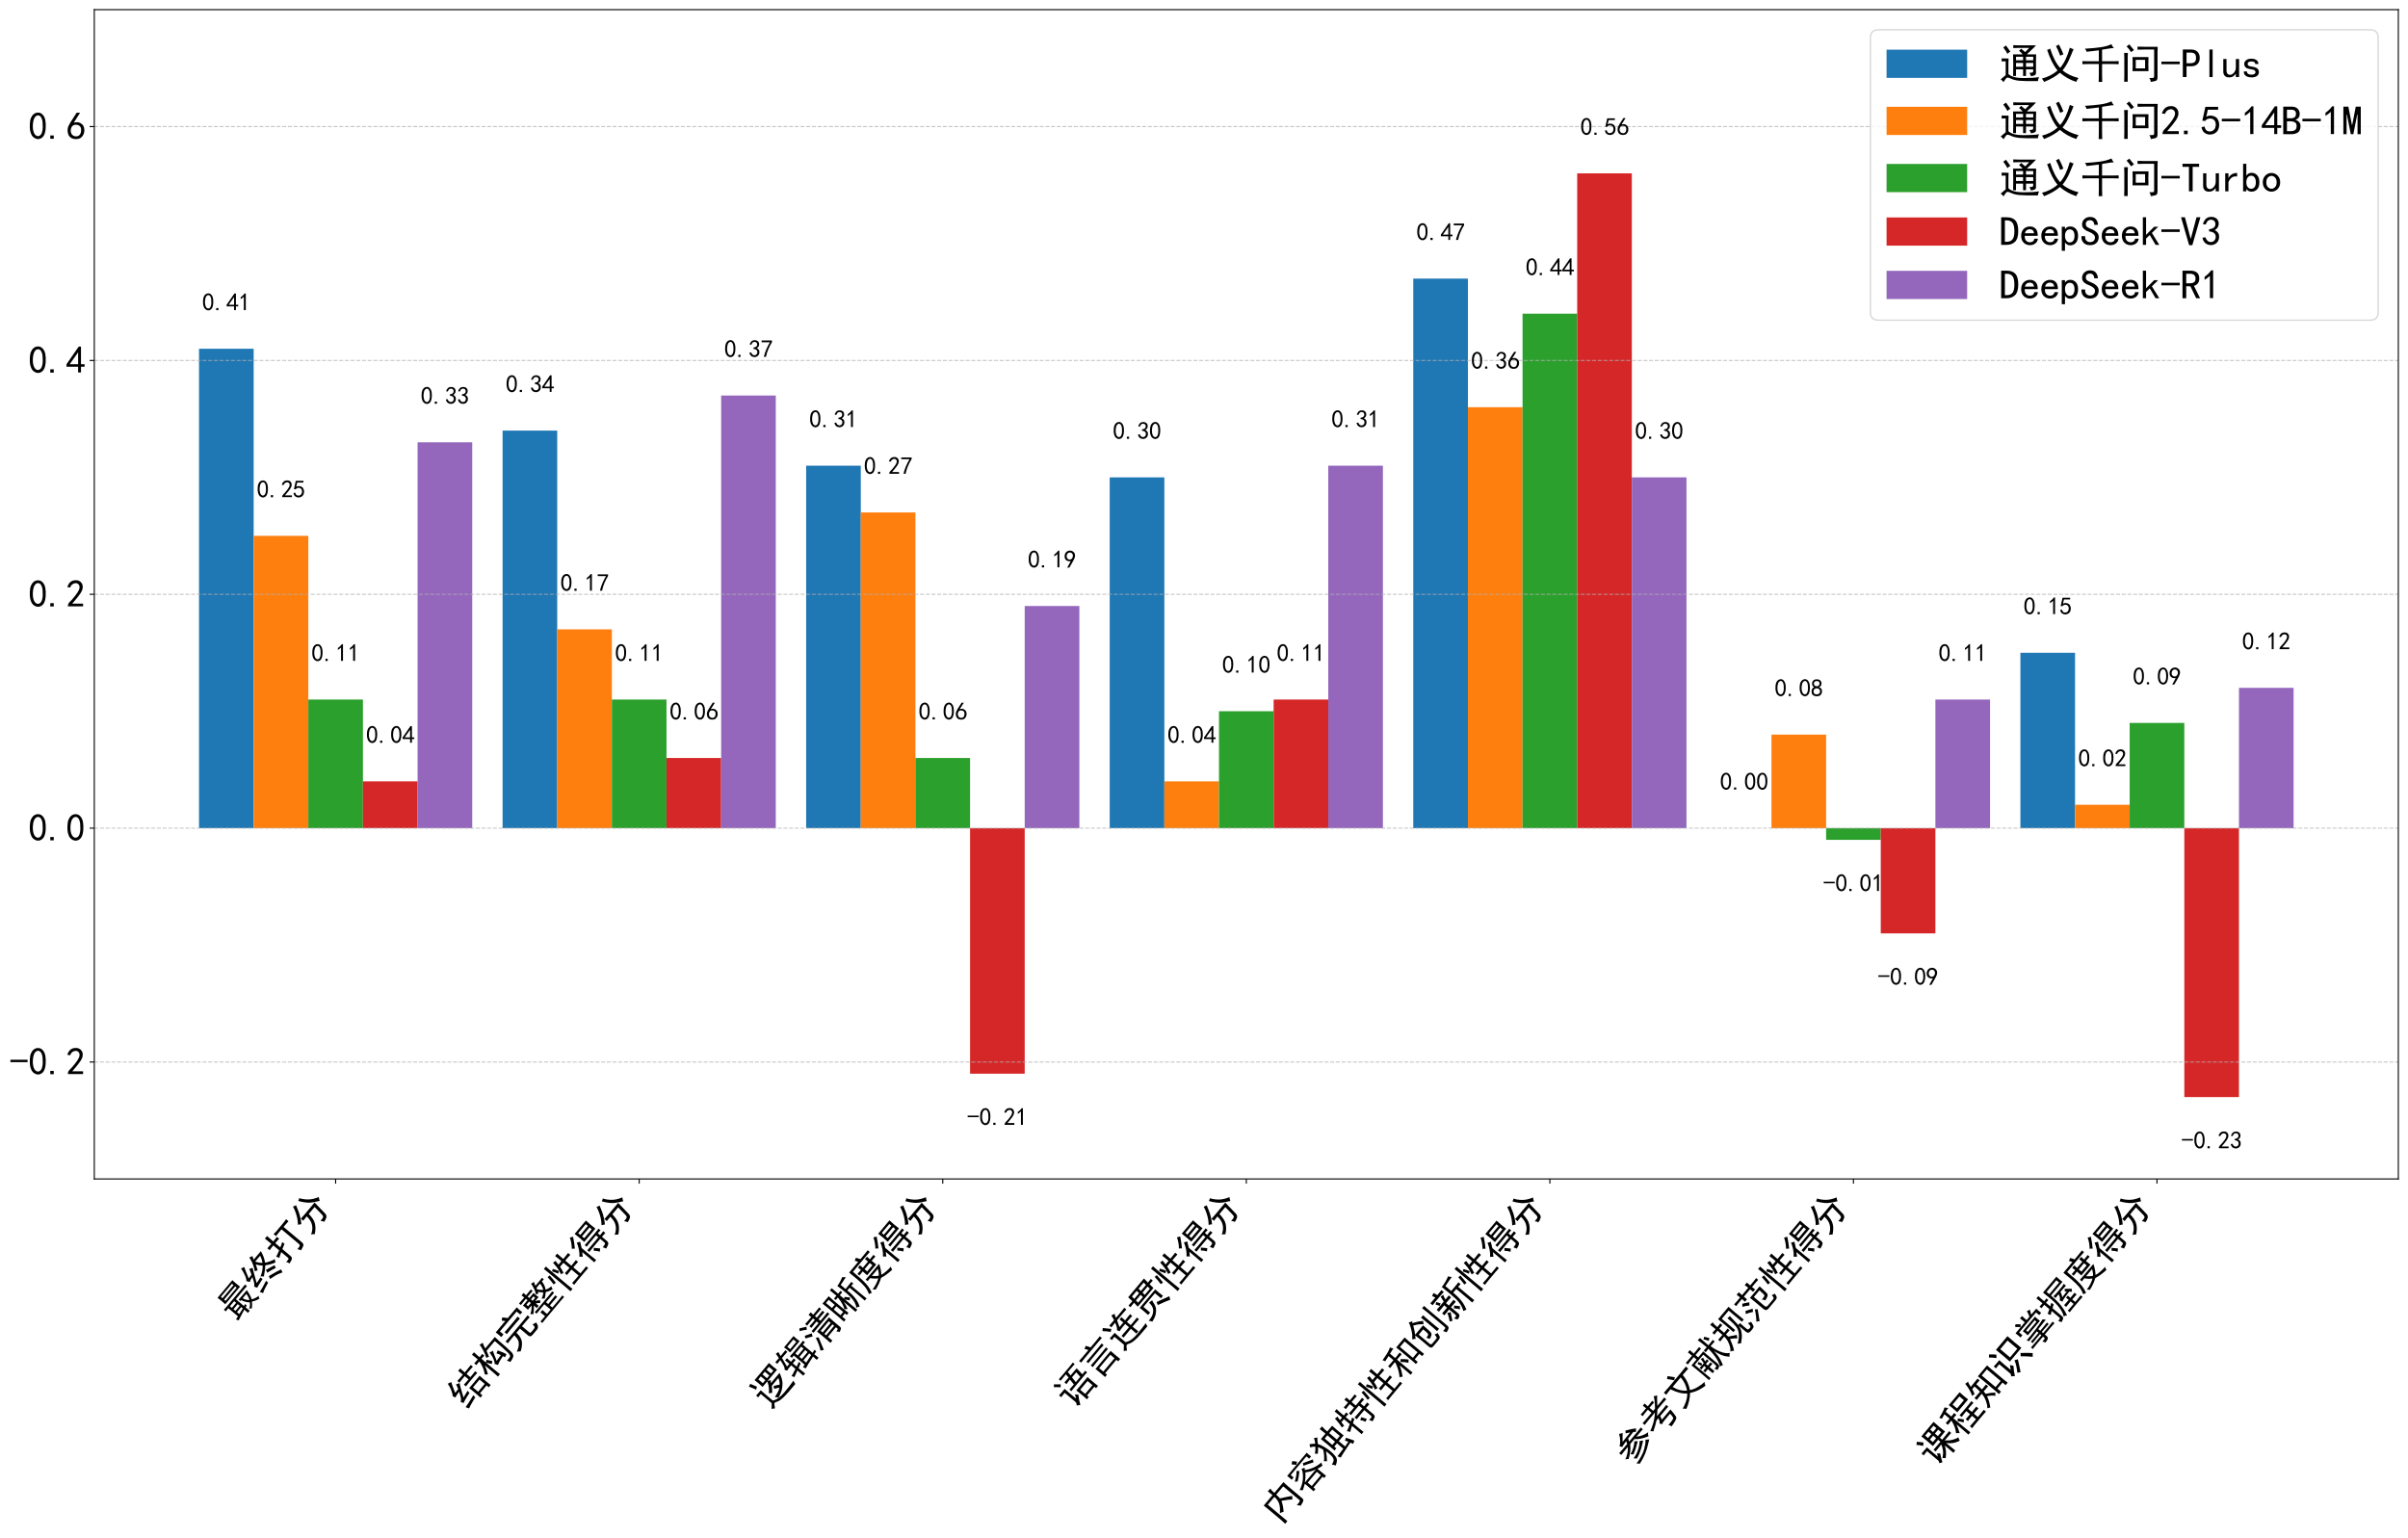 <?xml version="1.0" encoding="utf-8" standalone="no"?>
<!DOCTYPE svg PUBLIC "-//W3C//DTD SVG 1.1//EN"
  "http://www.w3.org/Graphics/SVG/1.1/DTD/svg11.dtd">
<svg xmlns:xlink="http://www.w3.org/1999/xlink" width="1792.73pt" height="1144.851pt" viewBox="0 0 1792.73 1144.851" xmlns="http://www.w3.org/2000/svg" version="1.1">
 <defs>
  <style type="text/css">*{stroke-linejoin: round; stroke-linecap: butt}</style>
 </defs>
 <g id="figure_1">
  <g id="patch_1">
   <path d="M 0 1144.851 
L 1792.73 1144.851 
L 1792.73 0 
L 0 0 
z
" style="fill: #ffffff"/>
  </g>
  <g id="axes_1">
   <g id="patch_2">
    <path d="M 70.2 877.836 
L 1785.53 877.836 
L 1785.53 7.2 
L 70.2 7.2 
z
" style="fill: #ffffff"/>
   </g>
   <g id="patch_3">
    <path d="M 148.17 616.645 
L 188.849 616.645 
L 188.849 259.684 
L 148.17 259.684 
z
" clip-path="url(#ped7eed4499)" style="fill: #1f77b4"/>
   </g>
   <g id="patch_4">
    <path d="M 374.168 616.645 
L 414.848 616.645 
L 414.848 320.629 
L 374.168 320.629 
z
" clip-path="url(#ped7eed4499)" style="fill: #1f77b4"/>
   </g>
   <g id="patch_5">
    <path d="M 600.167 616.645 
L 640.847 616.645 
L 640.847 346.748 
L 600.167 346.748 
z
" clip-path="url(#ped7eed4499)" style="fill: #1f77b4"/>
   </g>
   <g id="patch_6">
    <path d="M 826.166 616.645 
L 866.845 616.645 
L 866.845 355.454 
L 826.166 355.454 
z
" clip-path="url(#ped7eed4499)" style="fill: #1f77b4"/>
   </g>
   <g id="patch_7">
    <path d="M 1052.164 616.645 
L 1092.844 616.645 
L 1092.844 207.446 
L 1052.164 207.446 
z
" clip-path="url(#ped7eed4499)" style="fill: #1f77b4"/>
   </g>
   <g id="patch_8">
    <path d="M 1278.163 616.645 
L 1318.843 616.645 
L 1318.843 616.645 
L 1278.163 616.645 
z
" clip-path="url(#ped7eed4499)" style="fill: #1f77b4"/>
   </g>
   <g id="patch_9">
    <path d="M 1504.162 616.645 
L 1544.841 616.645 
L 1544.841 486.05 
L 1504.162 486.05 
z
" clip-path="url(#ped7eed4499)" style="fill: #1f77b4"/>
   </g>
   <g id="patch_10">
    <path d="M 188.849 616.645 
L 229.529 616.645 
L 229.529 398.986 
L 188.849 398.986 
z
" clip-path="url(#ped7eed4499)" style="fill: #ff7f0e"/>
   </g>
   <g id="patch_11">
    <path d="M 414.848 616.645 
L 455.528 616.645 
L 455.528 468.637 
L 414.848 468.637 
z
" clip-path="url(#ped7eed4499)" style="fill: #ff7f0e"/>
   </g>
   <g id="patch_12">
    <path d="M 640.847 616.645 
L 681.526 616.645 
L 681.526 381.573 
L 640.847 381.573 
z
" clip-path="url(#ped7eed4499)" style="fill: #ff7f0e"/>
   </g>
   <g id="patch_13">
    <path d="M 866.845 616.645 
L 907.525 616.645 
L 907.525 581.82 
L 866.845 581.82 
z
" clip-path="url(#ped7eed4499)" style="fill: #ff7f0e"/>
   </g>
   <g id="patch_14">
    <path d="M 1092.844 616.645 
L 1133.524 616.645 
L 1133.524 303.216 
L 1092.844 303.216 
z
" clip-path="url(#ped7eed4499)" style="fill: #ff7f0e"/>
   </g>
   <g id="patch_15">
    <path d="M 1318.843 616.645 
L 1359.522 616.645 
L 1359.522 546.994 
L 1318.843 546.994 
z
" clip-path="url(#ped7eed4499)" style="fill: #ff7f0e"/>
   </g>
   <g id="patch_16">
    <path d="M 1544.841 616.645 
L 1585.521 616.645 
L 1585.521 599.232 
L 1544.841 599.232 
z
" clip-path="url(#ped7eed4499)" style="fill: #ff7f0e"/>
   </g>
   <g id="patch_17">
    <path d="M 229.529 616.645 
L 270.209 616.645 
L 270.209 520.875 
L 229.529 520.875 
z
" clip-path="url(#ped7eed4499)" style="fill: #2ca02c"/>
   </g>
   <g id="patch_18">
    <path d="M 455.528 616.645 
L 496.208 616.645 
L 496.208 520.875 
L 455.528 520.875 
z
" clip-path="url(#ped7eed4499)" style="fill: #2ca02c"/>
   </g>
   <g id="patch_19">
    <path d="M 681.526 616.645 
L 722.206 616.645 
L 722.206 564.407 
L 681.526 564.407 
z
" clip-path="url(#ped7eed4499)" style="fill: #2ca02c"/>
   </g>
   <g id="patch_20">
    <path d="M 907.525 616.645 
L 948.205 616.645 
L 948.205 529.581 
L 907.525 529.581 
z
" clip-path="url(#ped7eed4499)" style="fill: #2ca02c"/>
   </g>
   <g id="patch_21">
    <path d="M 1133.524 616.645 
L 1174.204 616.645 
L 1174.204 233.565 
L 1133.524 233.565 
z
" clip-path="url(#ped7eed4499)" style="fill: #2ca02c"/>
   </g>
   <g id="patch_22">
    <path d="M 1359.522 616.645 
L 1400.202 616.645 
L 1400.202 625.351 
L 1359.522 625.351 
z
" clip-path="url(#ped7eed4499)" style="fill: #2ca02c"/>
   </g>
   <g id="patch_23">
    <path d="M 1585.521 616.645 
L 1626.201 616.645 
L 1626.201 538.288 
L 1585.521 538.288 
z
" clip-path="url(#ped7eed4499)" style="fill: #2ca02c"/>
   </g>
   <g id="patch_24">
    <path d="M 270.209 616.645 
L 310.889 616.645 
L 310.889 581.82 
L 270.209 581.82 
z
" clip-path="url(#ped7eed4499)" style="fill: #d62728"/>
   </g>
   <g id="patch_25">
    <path d="M 496.208 616.645 
L 536.887 616.645 
L 536.887 564.407 
L 496.208 564.407 
z
" clip-path="url(#ped7eed4499)" style="fill: #d62728"/>
   </g>
   <g id="patch_26">
    <path d="M 722.206 616.645 
L 762.886 616.645 
L 762.886 799.478 
L 722.206 799.478 
z
" clip-path="url(#ped7eed4499)" style="fill: #d62728"/>
   </g>
   <g id="patch_27">
    <path d="M 948.205 616.645 
L 988.885 616.645 
L 988.885 520.875 
L 948.205 520.875 
z
" clip-path="url(#ped7eed4499)" style="fill: #d62728"/>
   </g>
   <g id="patch_28">
    <path d="M 1174.204 616.645 
L 1214.883 616.645 
L 1214.883 129.089 
L 1174.204 129.089 
z
" clip-path="url(#ped7eed4499)" style="fill: #d62728"/>
   </g>
   <g id="patch_29">
    <path d="M 1400.202 616.645 
L 1440.882 616.645 
L 1440.882 695.002 
L 1400.202 695.002 
z
" clip-path="url(#ped7eed4499)" style="fill: #d62728"/>
   </g>
   <g id="patch_30">
    <path d="M 1626.201 616.645 
L 1666.881 616.645 
L 1666.881 816.891 
L 1626.201 816.891 
z
" clip-path="url(#ped7eed4499)" style="fill: #d62728"/>
   </g>
   <g id="patch_31">
    <path d="M 310.889 616.645 
L 351.568 616.645 
L 351.568 329.335 
L 310.889 329.335 
z
" clip-path="url(#ped7eed4499)" style="fill: #9467bd"/>
   </g>
   <g id="patch_32">
    <path d="M 536.887 616.645 
L 577.567 616.645 
L 577.567 294.51 
L 536.887 294.51 
z
" clip-path="url(#ped7eed4499)" style="fill: #9467bd"/>
   </g>
   <g id="patch_33">
    <path d="M 762.886 616.645 
L 803.566 616.645 
L 803.566 451.224 
L 762.886 451.224 
z
" clip-path="url(#ped7eed4499)" style="fill: #9467bd"/>
   </g>
   <g id="patch_34">
    <path d="M 988.885 616.645 
L 1029.564 616.645 
L 1029.564 346.748 
L 988.885 346.748 
z
" clip-path="url(#ped7eed4499)" style="fill: #9467bd"/>
   </g>
   <g id="patch_35">
    <path d="M 1214.883 616.645 
L 1255.563 616.645 
L 1255.563 355.454 
L 1214.883 355.454 
z
" clip-path="url(#ped7eed4499)" style="fill: #9467bd"/>
   </g>
   <g id="patch_36">
    <path d="M 1440.882 616.645 
L 1481.562 616.645 
L 1481.562 520.875 
L 1440.882 520.875 
z
" clip-path="url(#ped7eed4499)" style="fill: #9467bd"/>
   </g>
   <g id="patch_37">
    <path d="M 1666.881 616.645 
L 1707.56 616.645 
L 1707.56 512.169 
L 1666.881 512.169 
z
" clip-path="url(#ped7eed4499)" style="fill: #9467bd"/>
   </g>
   <g id="matplotlib.axis_1">
    <g id="xtick_1">
     <g id="line2d_1">
      <defs>
       <path id="m65ee808509" d="M 0 0 
L 0 3.5 
" style="stroke: #000000; stroke-width: 0.8"/>
      </defs>
      <g>
       <use xlink:href="#m65ee808509" x="249.869" y="877.836" style="stroke: #000000; stroke-width: 0.8"/>
      </g>
     </g>
     <g id="text_1">
      <!-- 最终打分 -->
      <g transform="translate(175.196 984.905) rotate(-50) scale(0.28 -0.28)">
       <defs>
        <path id="SimHei-6700" d="M 475 275 
Q 675 300 1100 350 
L 1100 2450 
Q 775 2450 425 2425 
L 425 2850 
Q 775 2825 1125 2825 
L 5025 2825 
Q 5475 2825 5900 2850 
L 5900 2425 
Q 5475 2450 5025 2450 
L 3050 2450 
L 3050 675 
L 3400 775 
Q 3400 550 3425 400 
Q 3225 350 3050 325 
Q 3050 -125 3075 -550 
L 2600 -550 
Q 2625 -125 2625 250 
Q 2350 200 1812 87 
Q 1275 -25 650 -175 
Q 575 100 475 275 
z
M 5100 4925 
Q 5075 4600 5075 4325 
L 5075 3875 
Q 5075 3600 5100 3250 
L 1275 3250 
Q 1300 3600 1300 3875 
L 1300 4325 
Q 1300 4600 1275 4925 
L 5100 4925 
z
M 3300 2050 
Q 3750 2025 4125 2025 
L 5375 2025 
Q 5100 975 4725 400 
Q 5350 0 5925 -100 
Q 5700 -275 5650 -500 
Q 5025 -300 4475 150 
Q 4150 -200 3600 -575 
Q 3500 -425 3250 -275 
Q 3775 -100 4150 350 
Q 3725 775 3500 1675 
L 3300 1675 
L 3300 2050 
z
M 4600 4250 
L 4600 4600 
L 1750 4600 
L 1750 4250 
L 4600 4250 
z
M 4600 3575 
L 4600 3900 
L 1750 3900 
L 1750 3575 
L 4600 3575 
z
M 3900 1675 
Q 4000 1075 4400 625 
Q 4700 1050 4850 1675 
L 3900 1675 
z
M 2625 1250 
L 2625 1675 
L 1525 1675 
L 1525 1250 
L 2625 1250 
z
M 2625 575 
L 2625 925 
L 1525 925 
L 1525 425 
L 2625 575 
z
M 2625 2025 
L 2625 2450 
L 1525 2450 
L 1525 2025 
L 2625 2025 
z
" transform="scale(0.016)"/>
        <path id="SimHei-7ec8" d="M 4075 4950 
Q 3950 4800 3750 4400 
L 5600 4400 
Q 5375 3825 5162 3450 
Q 4950 3075 4575 2625 
Q 4900 2350 5350 2100 
Q 5800 1850 6075 1775 
Q 5850 1575 5725 1325 
Q 4950 1700 4250 2325 
Q 4000 2100 3587 1837 
Q 3175 1575 2675 1300 
Q 2575 1550 2325 1725 
Q 2850 1900 3300 2162 
Q 3750 2425 3950 2625 
Q 3575 3100 3350 3625 
Q 3050 3100 2800 2750 
Q 2550 2950 2375 3025 
Q 2650 3325 2862 3662 
Q 3075 4000 3250 4375 
Q 3425 4750 3550 5200 
Q 3850 5025 4075 4950 
z
M 2225 1200 
Q 2075 1175 1587 1125 
Q 1100 1075 550 950 
Q 475 1175 350 1475 
Q 600 1550 862 1900 
Q 1125 2250 1375 2700 
Q 1225 2700 950 2650 
Q 675 2600 475 2500 
Q 375 2800 225 3025 
Q 550 3275 825 3875 
Q 1100 4475 1275 5075 
Q 1575 4900 1800 4825 
Q 1650 4600 1400 4125 
Q 1150 3650 825 3025 
Q 1000 3025 1600 3075 
Q 1900 3550 2075 3975 
Q 2400 3750 2575 3675 
Q 2325 3350 1962 2800 
Q 1600 2250 1075 1525 
Q 1300 1525 2200 1650 
Q 2200 1400 2225 1200 
z
M 3250 725 
Q 4900 150 5425 -125 
Q 5325 -325 5200 -625 
Q 4525 -225 4050 -62 
Q 3575 100 3025 250 
Q 3175 500 3250 725 
z
M 2350 100 
Q 1900 25 1387 -87 
Q 875 -200 475 -375 
Q 425 -125 275 175 
Q 1025 250 2375 575 
Q 2350 350 2350 100 
z
M 3725 1750 
Q 4175 1575 4550 1437 
Q 4925 1300 5275 1150 
Q 5150 975 5050 700 
Q 4750 850 4400 987 
Q 4050 1125 3525 1275 
Q 3675 1500 3725 1750 
z
M 4275 2950 
Q 4675 3375 4925 4000 
L 3650 4000 
Q 3925 3325 4275 2950 
z
" transform="scale(0.016)"/>
        <path id="SimHei-6253" d="M 1900 1875 
L 1900 175 
Q 1900 -225 1712 -350 
Q 1525 -475 850 -575 
Q 800 -225 675 25 
Q 1250 -25 1325 50 
Q 1400 125 1400 325 
L 1400 1700 
Q 750 1475 475 1325 
Q 400 1575 275 1850 
Q 650 1925 1400 2150 
L 1400 3425 
Q 825 3425 400 3375 
L 400 3875 
Q 800 3850 1400 3850 
Q 1400 4625 1375 5225 
L 1925 5225 
Q 1900 4650 1900 3850 
Q 2475 3850 2875 3875 
L 2875 3400 
Q 2475 3425 1900 3425 
L 1900 2325 
Q 2300 2425 2775 2650 
Q 2775 2400 2800 2175 
L 1900 1875 
z
M 5175 4550 
Q 5725 4550 6100 4600 
L 6100 4075 
Q 5625 4100 4850 4100 
L 4850 75 
Q 4825 -350 4512 -450 
Q 4200 -550 3725 -625 
Q 3675 -300 3475 -50 
Q 4075 -50 4200 25 
Q 4325 100 4325 375 
L 4325 4100 
L 3625 4100 
Q 3075 4100 2875 4075 
L 2875 4600 
Q 3400 4550 3350 4550 
L 5175 4550 
z
" transform="scale(0.016)"/>
        <path id="SimHei-5206" d="M 1000 -650 
Q 825 -375 575 -225 
Q 975 -75 1300 137 
Q 1625 350 1875 662 
Q 2125 975 2250 1350 
Q 2375 1725 2425 2275 
Q 1850 2275 1500 2250 
L 1500 2775 
Q 1900 2750 2525 2750 
L 5025 2750 
Q 4975 2375 4950 2100 
L 4750 250 
Q 4700 -200 4350 -350 
Q 4000 -500 3575 -525 
Q 3550 -275 3325 50 
Q 3850 25 4037 87 
Q 4225 150 4275 525 
L 4450 2275 
L 2950 2275 
Q 2875 1625 2737 1187 
Q 2600 750 2350 425 
Q 2100 100 1750 -175 
Q 1400 -450 1000 -650 
z
M 3950 5175 
Q 4125 4650 4662 3975 
Q 5200 3300 6175 2800 
Q 5975 2625 5775 2275 
Q 5325 2600 4987 2887 
Q 4650 3175 4425 3425 
Q 4200 3675 3925 4137 
Q 3650 4600 3475 5000 
Q 3750 5075 3950 5175 
z
M 2700 4825 
Q 2475 4425 2325 4125 
Q 2175 3825 2025 3587 
Q 1875 3350 1575 2950 
Q 1275 2550 850 2125 
Q 625 2350 400 2475 
Q 900 2925 1187 3300 
Q 1475 3675 1737 4112 
Q 2000 4550 2200 5075 
Q 2400 4925 2700 4825 
z
" transform="scale(0.016)"/>
       </defs>
       <use xlink:href="#SimHei-6700"/>
       <use xlink:href="#SimHei-7ec8" x="100"/>
       <use xlink:href="#SimHei-6253" x="200"/>
       <use xlink:href="#SimHei-5206" x="300"/>
      </g>
     </g>
    </g>
    <g id="xtick_2">
     <g id="line2d_2">
      <g>
       <use xlink:href="#m65ee808509" x="475.868" y="877.836" style="stroke: #000000; stroke-width: 0.8"/>
      </g>
     </g>
     <g id="text_2">
      <!-- 结构完整性得分 -->
      <g transform="translate(347.2 1049.533) rotate(-50) scale(0.28 -0.28)">
       <defs>
        <path id="SimHei-7ed3" d="M 5725 1925 
Q 5700 1600 5700 1200 
L 5700 350 
Q 5700 -125 5725 -475 
L 5225 -475 
L 5225 0 
L 3525 0 
L 3525 -525 
L 3025 -525 
Q 3050 125 3050 325 
L 3050 1250 
Q 3050 1550 3025 1925 
L 5725 1925 
z
M 1900 4850 
Q 1700 4600 1475 4200 
Q 1250 3800 925 3200 
Q 1475 3225 1725 3225 
Q 1950 3625 2100 4000 
Q 2350 3825 2650 3675 
Q 2525 3575 2212 3125 
Q 1900 2675 1225 1650 
Q 2050 1775 2525 1850 
Q 2450 1575 2450 1375 
Q 2225 1350 1650 1275 
Q 1075 1200 525 1050 
Q 425 1300 350 1550 
Q 650 1625 950 2012 
Q 1250 2400 1475 2825 
Q 1300 2825 962 2787 
Q 625 2750 375 2675 
Q 300 2925 225 3150 
Q 500 3375 812 3925 
Q 1125 4475 1300 5125 
Q 1600 4975 1900 4850 
z
M 4075 4175 
Q 4075 4600 4050 5175 
L 4575 5175 
Q 4550 4725 4550 4175 
L 5275 4175 
Q 5750 4175 6150 4200 
L 6150 3750 
Q 5750 3775 5300 3775 
L 4550 3775 
L 4550 2950 
L 5125 2950 
Q 5475 2950 5825 2975 
L 5825 2525 
Q 5525 2550 5100 2550 
L 3650 2550 
Q 3225 2550 2900 2525 
L 2900 2975 
Q 3225 2950 3600 2950 
L 4075 2950 
L 4075 3775 
L 3525 3775 
Q 3075 3775 2675 3750 
L 2675 4200 
Q 3000 4175 3475 4175 
L 4075 4175 
z
M 5225 400 
L 5225 1525 
L 3525 1525 
L 3525 400 
L 5225 400 
z
M 2575 650 
Q 2500 425 2525 175 
Q 2050 100 1450 0 
Q 850 -100 425 -225 
Q 325 100 225 350 
Q 750 375 1175 437 
Q 1600 500 2575 650 
z
" transform="scale(0.016)"/>
        <path id="SimHei-6784" d="M 2250 1625 
Q 2050 2100 1825 2475 
L 1825 575 
Q 1825 50 1850 -500 
L 1325 -500 
Q 1350 75 1350 575 
L 1350 2375 
Q 1075 1750 525 1000 
Q 375 1200 175 1400 
Q 625 1900 912 2512 
Q 1200 3125 1250 3500 
Q 850 3500 475 3475 
L 475 3925 
Q 850 3900 1350 3900 
L 1350 4475 
Q 1350 4850 1325 5150 
L 1850 5150 
Q 1825 4900 1825 4475 
L 1825 3900 
Q 2150 3900 2525 3925 
L 2525 3475 
Q 2150 3500 1825 3500 
L 1825 2525 
Q 2025 2625 2225 2750 
Q 2475 2300 2700 1875 
Q 2475 1775 2250 1625 
z
M 4000 5050 
Q 3875 4875 3762 4625 
Q 3650 4375 3550 4125 
L 6025 4125 
Q 6000 3750 5975 3200 
Q 5975 1675 5875 350 
Q 5775 -200 5462 -337 
Q 5150 -475 4500 -525 
Q 4450 -250 4300 50 
Q 4825 25 5100 75 
Q 5375 125 5425 725 
Q 5525 2125 5500 3700 
L 3375 3700 
Q 3150 3200 2875 2750 
Q 2675 2900 2450 2975 
Q 2825 3525 3075 4150 
Q 3325 4775 3425 5250 
Q 3725 5100 4000 5050 
z
M 4450 1050 
Q 4175 1025 3662 950 
Q 3150 875 2800 725 
Q 2700 1025 2575 1300 
Q 2725 1350 2925 1675 
Q 3125 2000 3250 2337 
Q 3375 2675 3500 3150 
Q 3800 3025 4075 2875 
Q 3925 2725 3637 2162 
Q 3350 1600 3175 1350 
Q 3725 1375 4375 1425 
Q 4275 1775 4125 2175 
L 4625 2325 
Q 4775 1900 4900 1525 
Q 5025 1150 5075 800 
Q 4800 750 4550 650 
Q 4500 875 4450 1050 
z
" transform="scale(0.016)"/>
        <path id="SimHei-5b8c" d="M 5125 2250 
Q 5600 2250 6025 2275 
L 6025 1800 
Q 5600 1825 5125 1825 
L 4050 1825 
L 4050 250 
Q 4050 25 4237 12 
Q 4425 0 4750 0 
Q 5100 0 5237 75 
Q 5375 150 5425 675 
Q 5775 475 6050 425 
Q 5900 -75 5712 -250 
Q 5525 -425 5300 -450 
L 4050 -450 
Q 3525 -425 3525 25 
L 3525 1825 
L 2625 1825 
Q 2600 1225 2400 725 
Q 2200 225 1700 -150 
Q 1200 -525 700 -700 
Q 500 -450 250 -250 
Q 925 -50 1300 212 
Q 1675 475 1837 800 
Q 2000 1125 2075 1825 
L 1300 1825 
Q 750 1825 350 1800 
L 350 2275 
Q 775 2250 1300 2250 
L 5125 2250 
z
M 2600 5000 
Q 2775 5100 3050 5275 
Q 3375 4850 3550 4500 
L 5900 4500 
Q 5850 4150 5850 3850 
Q 5850 3575 5900 3300 
L 5350 3300 
L 5350 4075 
L 1025 4075 
L 1025 3300 
L 450 3300 
Q 475 3625 475 3925 
Q 475 4225 450 4500 
L 2925 4500 
Q 2825 4675 2600 5000 
z
M 3900 3375 
Q 4375 3375 4800 3400 
L 4800 2900 
Q 4375 2925 3900 2925 
L 2350 2925 
Q 1875 2925 1425 2900 
L 1425 3400 
Q 1875 3375 2350 3375 
L 3900 3375 
z
" transform="scale(0.016)"/>
        <path id="SimHei-6574" d="M 2400 2825 
Q 2700 2650 3050 2300 
L 2725 1975 
Q 2475 2275 2175 2500 
L 2175 1875 
L 1700 1875 
L 1700 2525 
Q 1425 2250 1200 2100 
Q 975 1950 550 1650 
Q 450 1875 200 2025 
Q 525 2150 862 2350 
Q 1200 2550 1450 2825 
L 525 2825 
Q 550 3125 550 3375 
Q 550 3650 525 3900 
L 1700 3900 
L 1700 4250 
Q 750 4250 375 4225 
L 375 4625 
Q 750 4600 1700 4600 
Q 1700 4875 1675 5175 
L 2200 5175 
Q 2175 4875 2175 4600 
Q 3050 4600 3425 4625 
L 3425 4225 
Q 3050 4250 2175 4250 
L 2175 3900 
L 3275 3900 
Q 3250 3650 3250 3375 
Q 3250 3125 3275 2825 
L 2400 2825 
z
M 4675 1675 
Q 5050 1675 5475 1700 
L 5475 1300 
Q 5050 1325 3425 1325 
L 3425 850 
Q 4925 850 5300 875 
L 5300 475 
Q 4925 500 3425 500 
L 3425 -50 
L 5175 -50 
Q 5550 -50 6025 -25 
L 6025 -425 
Q 5550 -400 5200 -400 
L 1200 -400 
Q 850 -400 375 -425 
L 375 -25 
Q 875 -50 1550 -50 
Q 1550 650 1525 950 
L 2050 950 
Q 2025 725 2025 -50 
L 2975 -50 
L 2975 1325 
Q 1350 1325 950 1300 
L 950 1700 
Q 1350 1675 1700 1675 
L 4675 1675 
z
M 3700 3225 
Q 3525 3350 3325 3450 
Q 3675 3825 3900 4375 
Q 4125 4925 4175 5200 
Q 4375 5125 4725 5025 
Q 4625 4925 4375 4425 
L 5425 4425 
Q 5725 4425 6100 4450 
L 6100 4050 
Q 5750 4075 5625 4075 
Q 5475 3275 4975 2725 
Q 5425 2425 6025 2350 
Q 5875 2175 5800 1875 
Q 5450 1975 5187 2112 
Q 4925 2250 4700 2450 
Q 4250 2125 3725 1875 
Q 3625 2075 3400 2275 
Q 3950 2400 4375 2725 
Q 4175 2950 3875 3450 
L 3700 3225 
z
M 4100 3825 
Q 4425 3250 4700 3000 
Q 5025 3425 5150 4075 
L 4250 4075 
L 4100 3825 
z
M 1700 3175 
L 1700 3550 
L 1000 3550 
L 1000 3175 
L 1700 3175 
z
M 2825 3175 
L 2825 3550 
L 2175 3550 
L 2175 3175 
L 2825 3175 
z
" transform="scale(0.016)"/>
        <path id="SimHei-6027" d="M 3450 4525 
Q 3325 4075 3275 3750 
L 4050 3750 
L 4050 4275 
Q 4050 4700 4025 5100 
L 4550 5100 
Q 4525 4700 4525 4275 
L 4525 3750 
L 5025 3750 
Q 5350 3750 5800 3775 
L 5800 3300 
Q 5350 3325 5025 3325 
L 4525 3325 
L 4525 2000 
L 4975 2000 
Q 5350 2000 5725 2025 
L 5725 1550 
Q 5350 1575 4975 1575 
L 4525 1575 
L 4525 25 
L 5200 25 
Q 5625 25 6025 50 
L 6025 -400 
Q 5625 -375 5200 -375 
L 3275 -375 
Q 2825 -375 2400 -400 
L 2400 50 
Q 2825 25 3250 25 
L 4050 25 
L 4050 1575 
L 3625 1575 
Q 3300 1575 2875 1550 
L 2875 2025 
Q 3200 2000 3625 2000 
L 4050 2000 
L 4050 3325 
L 3175 3325 
Q 3100 2950 2775 2225 
Q 2500 2375 2325 2400 
Q 2675 3125 2775 3650 
Q 2875 4175 2950 4650 
Q 3200 4575 3450 4525 
z
M 1700 5150 
Q 1675 4650 1675 4175 
L 1675 425 
Q 1675 -100 1700 -625 
L 1175 -625 
Q 1200 -100 1200 425 
L 1200 4175 
Q 1200 4700 1175 5150 
L 1700 5150 
z
M 975 3725 
Q 825 2675 700 2150 
Q 450 2200 250 2250 
Q 425 2900 525 3800 
Q 725 3775 975 3725 
z
M 2125 4025 
Q 2325 3625 2525 3000 
Q 2300 2925 2125 2825 
Q 1950 3375 1750 3850 
Q 1950 3950 2125 4025 
z
" transform="scale(0.016)"/>
        <path id="SimHei-5f97" d="M 5575 4975 
Q 5550 4625 5550 3950 
Q 5550 3300 5575 2900 
L 2675 2900 
Q 2700 3300 2700 3950 
Q 2700 4600 2675 4975 
L 5575 4975 
z
M 1950 1625 
Q 2400 1600 2950 1600 
L 4775 1600 
L 4775 2100 
L 3125 2100 
Q 2700 2100 2325 2075 
L 2325 2500 
Q 2700 2475 3125 2475 
L 5000 2475 
Q 5525 2475 5900 2500 
L 5900 2075 
Q 5575 2100 5225 2100 
L 5225 1600 
Q 5675 1600 6075 1625 
L 6075 1175 
Q 5700 1200 5225 1200 
L 5225 250 
Q 5250 -275 4950 -400 
Q 4650 -525 4175 -600 
Q 4125 -350 3975 -25 
Q 4550 -25 4675 62 
Q 4800 150 4775 425 
L 4775 1200 
L 2950 1200 
Q 2400 1200 1950 1175 
L 1950 1625 
z
M 1150 -550 
Q 1175 125 1175 575 
L 1175 2075 
Q 950 1825 625 1500 
Q 475 1750 275 1925 
Q 775 2300 1150 2775 
Q 1525 3250 1800 3775 
Q 2000 3600 2275 3450 
Q 2050 3150 1625 2575 
L 1625 575 
Q 1625 125 1650 -550 
L 1150 -550 
z
M 2150 4875 
Q 1450 4000 825 3375 
Q 675 3575 475 3750 
Q 1175 4325 1700 5200 
Q 1900 5025 2150 4875 
z
M 5100 3300 
L 5100 3775 
L 3150 3775 
L 3150 3300 
L 5100 3300 
z
M 5100 4150 
L 5100 4600 
L 3150 4600 
L 3150 4150 
L 5100 4150 
z
M 2950 1050 
Q 3325 525 3550 175 
Q 3375 75 3100 -125 
Q 2950 275 2575 750 
Q 2800 900 2950 1050 
z
" transform="scale(0.016)"/>
       </defs>
       <use xlink:href="#SimHei-7ed3"/>
       <use xlink:href="#SimHei-6784" x="100"/>
       <use xlink:href="#SimHei-5b8c" x="200"/>
       <use xlink:href="#SimHei-6574" x="300"/>
       <use xlink:href="#SimHei-6027" x="400"/>
       <use xlink:href="#SimHei-5f97" x="500"/>
       <use xlink:href="#SimHei-5206" x="600"/>
      </g>
     </g>
    </g>
    <g id="xtick_3">
     <g id="line2d_3">
      <g>
       <use xlink:href="#m65ee808509" x="701.866" y="877.836" style="stroke: #000000; stroke-width: 0.8"/>
      </g>
     </g>
     <g id="text_3">
      <!-- 逻辑清晰度得分 -->
      <g transform="translate(573.199 1049.393) rotate(-50) scale(0.28 -0.28)">
       <defs>
        <path id="SimHei-903b" d="M 3825 3025 
Q 3625 2875 3450 2675 
L 5675 2675 
Q 5175 1600 4625 1150 
Q 4075 700 3625 512 
Q 3175 325 2400 150 
Q 2300 450 2075 675 
Q 2500 725 2962 812 
Q 3425 900 3775 1100 
Q 3400 1425 3050 1650 
Q 3275 1875 3375 2025 
Q 3875 1675 4175 1400 
Q 4600 1725 4900 2275 
L 3200 2275 
Q 2800 1850 2350 1475 
Q 2125 1700 1925 1850 
Q 2825 2450 3275 3325 
L 2075 3325 
Q 2100 3800 2100 4200 
Q 2100 4625 2075 5075 
L 5800 5075 
Q 5775 4775 5775 4175 
Q 5775 3600 5800 3325 
L 3350 3325 
Q 3575 3150 3825 3025 
z
M 1450 3200 
Q 1425 2700 1425 2275 
L 1425 575 
Q 2150 -25 3700 -25 
Q 5275 -25 6175 75 
Q 6000 -225 5950 -525 
Q 4850 -525 4137 -512 
Q 3425 -500 2937 -437 
Q 2450 -375 2162 -287 
Q 1875 -200 1600 -12 
Q 1325 175 1150 0 
Q 975 -175 650 -550 
Q 500 -350 225 -175 
Q 600 100 975 425 
L 975 2800 
Q 650 2800 275 2775 
L 275 3225 
Q 650 3200 1450 3200 
z
M 3225 3700 
L 3225 4675 
L 2575 4675 
L 2575 3700 
L 3225 3700 
z
M 1150 5225 
Q 1425 4350 1500 4050 
Q 1225 3975 1025 3850 
Q 875 4475 650 5100 
Q 875 5150 1150 5225 
z
M 5300 3700 
L 5300 4675 
L 4675 4675 
L 4675 3700 
L 5300 3700 
z
M 4250 3700 
L 4250 4675 
L 3650 4675 
L 3650 3700 
L 4250 3700 
z
" transform="scale(0.016)"/>
        <path id="SimHei-8f91" d="M 6100 700 
Q 6075 450 6075 300 
Q 6000 300 5500 225 
Q 5500 -200 5525 -675 
L 5050 -675 
Q 5075 -275 5075 150 
Q 3325 -50 2800 -200 
L 2650 300 
L 3150 350 
L 3150 2725 
Q 2900 2725 2650 2700 
L 2650 3125 
Q 3025 3100 3450 3100 
L 5500 3100 
Q 5725 3100 6025 3125 
L 6025 2700 
Q 5800 2725 5500 2725 
L 5500 600 
Q 5750 650 6100 700 
z
M 2875 1000 
Q 2550 900 2050 750 
Q 2050 75 2075 -650 
L 1600 -650 
Q 1625 75 1625 650 
Q 775 425 475 325 
Q 425 450 300 800 
Q 600 825 1625 1075 
L 1625 2000 
L 1025 2000 
Q 725 2000 525 1925 
L 350 2375 
Q 575 2450 762 2887 
Q 950 3325 1125 3950 
Q 900 3950 325 3925 
L 325 4350 
Q 1000 4325 1225 4325 
Q 1375 4800 1450 5200 
Q 1650 5100 1950 5050 
Q 1800 4700 1675 4325 
Q 2375 4325 2925 4350 
L 2925 3925 
Q 2300 3950 1575 3950 
Q 1400 3425 1025 2400 
L 1625 2400 
Q 1625 2925 1600 3300 
L 2075 3300 
Q 2050 2950 2050 2400 
L 2775 2400 
L 2775 2000 
L 2050 2000 
L 2050 1150 
Q 2525 1275 2875 1400 
L 2875 1000 
z
M 5600 4825 
Q 5575 4550 5575 4150 
Q 5575 3775 5600 3500 
L 3150 3500 
Q 3175 3850 3175 4200 
Q 3175 4550 3150 4825 
L 5600 4825 
z
M 5150 3850 
L 5150 4475 
L 3575 4475 
L 3575 3850 
L 5150 3850 
z
M 5075 1325 
L 5075 1850 
L 3575 1850 
L 3575 1325 
L 5075 1325 
z
M 5075 2200 
L 5075 2725 
L 3575 2725 
L 3575 2200 
L 5075 2200 
z
M 5075 550 
L 5075 975 
L 3575 975 
L 3575 375 
L 5075 550 
z
" transform="scale(0.016)"/>
        <path id="SimHei-6e05" d="M 4500 -125 
Q 5000 -125 5000 25 
L 5000 375 
L 2925 375 
L 2925 -600 
L 2425 -600 
Q 2450 -150 2450 300 
L 2450 1425 
Q 2450 1775 2425 2300 
L 5525 2300 
Q 5500 1825 5500 1450 
L 5500 -75 
Q 5500 -325 5375 -412 
Q 5250 -500 4775 -625 
Q 4750 -400 4500 -125 
z
M 4175 3450 
L 4175 3025 
L 4975 3025 
Q 5500 3025 6000 3050 
L 6000 2625 
Q 5450 2650 4925 2650 
L 3200 2650 
Q 2425 2650 1900 2625 
L 1900 3050 
Q 2400 3025 3100 3025 
L 3675 3025 
L 3675 3450 
L 3175 3450 
Q 2750 3450 2300 3425 
L 2300 3850 
Q 2750 3825 3175 3825 
L 3675 3825 
L 3675 4225 
L 3225 4225 
Q 2600 4225 2125 4200 
L 2125 4625 
Q 2600 4600 3200 4600 
L 3675 4600 
Q 3675 4900 3650 5175 
L 4200 5175 
Q 4175 4850 4175 4600 
L 4875 4600 
Q 5200 4600 5750 4625 
L 5750 4200 
Q 5200 4225 4900 4225 
L 4175 4225 
L 4175 3825 
L 4675 3825 
Q 4875 3825 5675 3850 
L 5675 3425 
Q 4900 3450 4700 3450 
L 4175 3450 
z
M 1875 1500 
Q 1700 1200 1362 525 
Q 1025 -150 825 -525 
Q 575 -275 375 -175 
Q 1000 600 1500 1800 
Q 1675 1650 1875 1500 
z
M 5000 1500 
L 5000 1925 
L 2925 1925 
L 2925 1500 
L 5000 1500 
z
M 5000 750 
L 5000 1125 
L 2925 1125 
L 2925 750 
L 5000 750 
z
M 1325 2350 
Q 1050 2575 800 2737 
Q 550 2900 325 3025 
Q 450 3200 575 3425 
Q 850 3250 1137 3087 
Q 1425 2925 1650 2800 
Q 1475 2575 1325 2350 
z
M 950 4900 
Q 1650 4400 1925 4175 
Q 1725 4000 1575 3800 
Q 1375 4000 1100 4225 
Q 825 4450 625 4575 
Q 825 4750 950 4900 
z
" transform="scale(0.016)"/>
        <path id="SimHei-6670" d="M 1925 4600 
Q 1900 4000 1900 3425 
L 1900 1475 
Q 1900 900 1925 300 
L 1475 300 
L 1475 700 
L 775 700 
L 775 -50 
L 325 -50 
Q 350 625 350 1275 
L 350 3425 
Q 350 4000 325 4600 
L 1925 4600 
z
M 6175 4450 
Q 5800 4425 5475 4375 
Q 5150 4325 4650 4275 
L 4650 3225 
Q 5925 3225 6175 3250 
L 6175 2825 
Q 5875 2850 5675 2850 
L 5675 675 
Q 5675 175 5700 -450 
L 5225 -450 
Q 5250 175 5250 675 
L 5250 2850 
L 4650 2850 
Q 4725 725 3900 -450 
Q 3750 -250 3425 -150 
Q 3725 175 3912 637 
Q 4100 1100 4162 1687 
Q 4225 2275 4212 3175 
Q 4200 4075 4150 4600 
Q 4500 4600 5012 4712 
Q 5525 4825 5800 4925 
Q 6000 4650 6175 4450 
z
M 2825 3675 
Q 2825 4525 2800 5075 
L 3275 5075 
Q 3250 4575 3250 3675 
L 3875 3675 
L 3875 3300 
L 3250 3300 
L 3250 2350 
Q 3400 2425 3525 2525 
Q 3875 2050 4050 1750 
Q 3800 1625 3650 1475 
Q 3500 1800 3250 2175 
L 3250 700 
Q 3250 175 3275 -475 
L 2800 -475 
Q 2825 200 2825 700 
L 2825 2125 
Q 2675 1525 2325 825 
Q 2150 1075 1925 1175 
Q 2125 1425 2350 1925 
Q 2575 2425 2750 3300 
L 2200 3300 
L 2200 3675 
L 2825 3675 
z
M 1475 1075 
L 1475 2550 
L 775 2550 
L 775 1075 
L 1475 1075 
z
M 1475 2925 
L 1475 4225 
L 775 4225 
L 775 2925 
L 1475 2925 
z
" transform="scale(0.016)"/>
        <path id="SimHei-5ea6" d="M 1750 1675 
Q 2450 1650 2875 1650 
L 5200 1650 
Q 4975 1250 4650 850 
Q 4325 450 4025 200 
Q 4350 50 4950 -50 
Q 5550 -150 6100 -150 
Q 5950 -300 5825 -650 
Q 5100 -550 4550 -412 
Q 4000 -275 3625 -100 
Q 3100 -325 2587 -462 
Q 2075 -600 1525 -675 
Q 1450 -475 1225 -250 
Q 1675 -250 2250 -125 
Q 2825 0 3250 200 
Q 2825 550 2400 1275 
L 1750 1250 
L 1750 1675 
z
M 2975 5075 
Q 3250 5150 3475 5250 
Q 3625 4975 3775 4525 
L 4700 4525 
Q 4975 4525 5700 4550 
L 5700 4100 
Q 5000 4125 4650 4125 
L 1375 4125 
Q 1375 3000 1350 2312 
Q 1325 1625 1212 950 
Q 1100 275 725 -525 
Q 500 -375 250 -300 
Q 650 400 762 1075 
Q 875 1750 887 2800 
Q 900 3850 875 4525 
L 3200 4525 
Q 3100 4850 2975 5075 
z
M 2475 3300 
Q 2475 3700 2450 3925 
L 2975 3925 
Q 2950 3725 2950 3300 
L 4300 3300 
Q 4300 3700 4275 3950 
L 4800 3950 
Q 4775 3650 4775 3300 
Q 5325 3300 5725 3325 
L 5725 2900 
Q 5350 2925 4775 2925 
Q 4775 2250 4800 1950 
L 2450 1950 
Q 2475 2350 2475 2925 
Q 2175 2925 1600 2900 
L 1600 3325 
Q 2175 3300 2475 3300 
z
M 4300 2350 
L 4300 2925 
L 2950 2925 
L 2950 2350 
L 4300 2350 
z
M 2875 1275 
Q 3200 775 3650 425 
Q 4025 700 4425 1275 
L 2900 1275 
L 2875 1275 
z
" transform="scale(0.016)"/>
       </defs>
       <use xlink:href="#SimHei-903b"/>
       <use xlink:href="#SimHei-8f91" x="100"/>
       <use xlink:href="#SimHei-6e05" x="200"/>
       <use xlink:href="#SimHei-6670" x="300"/>
       <use xlink:href="#SimHei-5ea6" x="400"/>
       <use xlink:href="#SimHei-5f97" x="500"/>
       <use xlink:href="#SimHei-5206" x="600"/>
      </g>
     </g>
    </g>
    <g id="xtick_4">
     <g id="line2d_4">
      <g>
       <use xlink:href="#m65ee808509" x="927.865" y="877.836" style="stroke: #000000; stroke-width: 0.8"/>
      </g>
     </g>
     <g id="text_4">
      <!-- 语言连贯性得分 -->
      <g transform="translate(799.197 1049.323) rotate(-50) scale(0.28 -0.28)">
       <defs>
        <path id="SimHei-8bed" d="M 5100 5050 
Q 5500 5050 5875 5075 
L 5875 4675 
Q 5500 4700 4125 4700 
L 4000 3975 
L 5550 3975 
L 5400 2600 
Q 5775 2600 6150 2625 
L 6150 2200 
Q 5825 2225 5600 2225 
L 3000 2225 
Q 2550 2225 2075 2200 
L 2075 2625 
Q 2425 2600 3200 2600 
L 3400 3625 
Q 2900 3625 2450 3575 
L 2450 4025 
Q 2975 4000 3525 4000 
L 3625 4700 
Q 2725 4700 2250 4675 
L 2250 5075 
Q 2700 5050 3200 5050 
L 5100 5050 
z
M 5600 1650 
Q 5575 1350 5575 925 
L 5575 75 
Q 5575 -300 5600 -625 
L 5100 -625 
L 5100 -250 
L 3200 -250 
L 3200 -650 
L 2700 -650 
Q 2725 -325 2725 25 
L 2725 800 
Q 2725 1350 2700 1650 
L 5600 1650 
z
M 2050 1400 
Q 2175 1200 2375 925 
Q 2050 600 1812 312 
Q 1575 25 1275 -425 
Q 1100 -225 825 -25 
Q 975 125 1062 250 
Q 1150 375 1150 650 
L 1150 2875 
L 925 2875 
Q 600 2875 225 2850 
L 225 3325 
Q 575 3300 925 3300 
L 1650 3300 
Q 1625 2800 1625 2275 
L 1625 825 
Q 1900 1150 2050 1400 
z
M 5100 150 
L 5100 1225 
L 3200 1225 
L 3200 150 
L 5100 150 
z
M 4850 2600 
L 5000 3600 
L 3900 3600 
L 3700 2600 
L 4850 2600 
z
M 1425 3975 
Q 1000 4575 725 4825 
Q 875 5000 1075 5150 
Q 1300 4900 1800 4300 
Q 1600 4150 1425 3975 
z
" transform="scale(0.016)"/>
        <path id="SimHei-8a00" d="M 5150 1500 
Q 5125 1000 5125 475 
Q 5125 -50 5150 -575 
L 4625 -575 
L 4625 -175 
L 1725 -175 
L 1725 -575 
L 1225 -575 
Q 1250 -75 1250 450 
Q 1250 975 1225 1500 
L 5150 1500 
z
M 4625 225 
L 4625 1125 
L 1725 1125 
L 1725 225 
L 4625 225 
z
M 3125 5225 
Q 3325 4800 3450 4425 
L 4925 4425 
Q 5325 4425 5850 4450 
L 5850 4000 
Q 5325 4025 5075 4025 
L 1425 4025 
Q 1050 4025 500 4000 
L 500 4450 
Q 1050 4425 1275 4425 
L 2875 4425 
Q 2825 4650 2600 5050 
Q 2825 5075 3125 5225 
z
M 4300 3425 
Q 4625 3425 5125 3450 
L 5125 3000 
Q 4650 3050 4300 3050 
L 2000 3050 
Q 1650 3050 1200 3025 
L 1200 3450 
Q 1650 3425 2000 3425 
L 4300 3425 
z
M 4275 2450 
Q 4625 2450 5100 2475 
L 5100 2050 
Q 4625 2075 4250 2075 
L 2100 2075 
Q 1725 2075 1175 2050 
L 1175 2475 
Q 1725 2450 2100 2450 
L 4275 2450 
z
" transform="scale(0.016)"/>
        <path id="SimHei-8fde" d="M 3175 4350 
Q 3425 4925 3475 5200 
Q 3875 5025 4050 4975 
Q 3925 4875 3675 4350 
L 5025 4350 
Q 5550 4350 5850 4375 
L 5850 3925 
Q 5525 3950 5100 3950 
L 3475 3950 
Q 3350 3700 2875 2925 
L 3875 2925 
Q 3875 3400 3850 3725 
L 4350 3725 
Q 4325 3450 4325 2925 
Q 5575 2925 5650 2950 
L 5650 2475 
Q 5500 2525 4325 2525 
L 4325 1700 
L 5250 1700 
Q 5800 1700 5950 1725 
L 5950 1275 
Q 5650 1300 5250 1300 
L 4325 1300 
Q 4325 600 4350 75 
L 3850 75 
Q 3875 600 3875 1300 
Q 2150 1300 1975 1275 
L 1975 1725 
Q 2650 1700 3875 1700 
L 3875 2525 
L 3075 2525 
Q 2525 2500 2375 2450 
L 2200 2900 
Q 2400 3025 2587 3275 
Q 2775 3525 2975 3950 
Q 2325 3950 1975 3925 
L 1975 4375 
Q 2300 4350 3175 4350 
z
M 1625 2925 
Q 1600 2425 1600 2100 
L 1600 550 
Q 2325 -75 3825 -75 
Q 5350 -75 6175 0 
Q 6025 -250 5975 -550 
Q 4975 -550 4175 -537 
Q 3375 -525 2750 -412 
Q 2125 -300 1762 -50 
Q 1400 200 1175 -12 
Q 950 -225 675 -550 
Q 525 -350 275 -175 
Q 850 300 1100 475 
L 1100 2525 
Q 775 2525 400 2500 
L 400 2950 
Q 800 2925 1125 2925 
L 1625 2925 
z
M 975 4950 
Q 1450 4275 1775 3750 
Q 1550 3675 1300 3500 
Q 1175 3875 550 4650 
Q 775 4850 975 4950 
z
" transform="scale(0.016)"/>
        <path id="SimHei-8d2f" d="M 1275 3675 
Q 800 3675 325 3650 
L 325 4075 
Q 800 4050 1300 4050 
Q 1350 4625 1350 5000 
L 5425 5000 
Q 5375 4600 5325 4050 
Q 5625 4050 6100 4075 
L 6100 3650 
Q 5625 3675 5300 3675 
Q 5250 3250 5225 2775 
L 1175 2775 
Q 1250 3325 1275 3675 
z
M 5250 2400 
Q 5225 2075 5225 1625 
Q 5225 1175 5250 725 
L 4725 725 
L 4725 2025 
L 1750 2025 
L 1750 575 
L 1225 575 
Q 1250 1200 1250 1600 
Q 1250 2025 1225 2400 
L 5250 2400 
z
M 3525 1625 
Q 3375 1325 3275 975 
Q 3175 625 2925 312 
Q 2675 0 2175 -287 
Q 1675 -575 825 -675 
Q 725 -375 550 -125 
Q 1250 -125 1675 25 
Q 2100 175 2350 412 
Q 2600 650 2725 937 
Q 2850 1225 2900 1775 
Q 3200 1700 3525 1625 
z
M 3775 875 
Q 4300 650 5875 -125 
Q 5675 -375 5525 -625 
Q 5125 -350 3525 400 
Q 3675 675 3775 875 
z
M 4825 4050 
L 4875 4600 
L 3550 4600 
L 3500 4050 
L 4825 4050 
z
M 4750 3150 
L 4800 3675 
L 3475 3675 
L 3425 3150 
L 4750 3150 
z
M 3025 4050 
L 3075 4600 
L 1850 4600 
L 1800 4050 
L 3025 4050 
z
M 2950 3150 
L 3000 3675 
L 1775 3675 
L 1725 3150 
L 2950 3150 
z
" transform="scale(0.016)"/>
       </defs>
       <use xlink:href="#SimHei-8bed"/>
       <use xlink:href="#SimHei-8a00" x="100"/>
       <use xlink:href="#SimHei-8fde" x="200"/>
       <use xlink:href="#SimHei-8d2f" x="300"/>
       <use xlink:href="#SimHei-6027" x="400"/>
       <use xlink:href="#SimHei-5f97" x="500"/>
       <use xlink:href="#SimHei-5206" x="600"/>
      </g>
     </g>
    </g>
    <g id="xtick_5">
     <g id="line2d_5">
      <g>
       <use xlink:href="#m65ee808509" x="1153.864" y="877.836" style="stroke: #000000; stroke-width: 0.8"/>
      </g>
     </g>
     <g id="text_5">
      <!-- 内容独特性和创新性得分 -->
      <g transform="translate(953.204 1135.401) rotate(-50) scale(0.28 -0.28)">
       <defs>
        <path id="SimHei-5185" d="M 1425 1300 
Q 2175 1825 2537 2375 
Q 2900 2925 2925 3750 
L 1225 3750 
L 1225 -500 
L 650 -500 
Q 700 0 700 350 
L 700 3125 
Q 700 3625 675 4175 
L 2950 4175 
Q 2950 4850 2925 5175 
Q 3325 5150 3550 5150 
Q 3425 4825 3425 4175 
L 5775 4175 
Q 5725 3650 5725 3125 
L 5725 75 
Q 5725 -300 5425 -387 
Q 5125 -475 4600 -550 
Q 4525 -300 4250 0 
Q 4850 0 5025 37 
Q 5200 75 5200 275 
L 5200 3750 
L 3400 3750 
Q 3400 3300 3325 2875 
Q 3550 2700 4125 2262 
Q 4700 1825 4950 1575 
Q 4675 1350 4525 1175 
Q 4100 1675 3175 2425 
Q 2725 1650 2000 975 
Q 1700 1225 1425 1300 
z
" transform="scale(0.016)"/>
        <path id="SimHei-5bb9" d="M 3350 2725 
Q 4025 2150 4687 1850 
Q 5350 1550 6100 1425 
Q 5875 1250 5800 950 
Q 5325 1075 4850 1275 
Q 4850 -200 4875 -575 
L 4400 -575 
L 4400 -225 
L 2050 -225 
L 2050 -650 
L 1575 -650 
Q 1600 -325 1600 1275 
Q 1125 1050 550 825 
Q 450 1025 225 1250 
Q 1325 1500 2137 2137 
Q 2950 2775 3125 3275 
Q 3375 3125 3600 3025 
L 3350 2725 
z
M 5750 4350 
Q 5725 4125 5725 3875 
Q 5725 3625 5750 3400 
L 5250 3400 
L 5250 4000 
L 1200 4000 
L 1200 3375 
L 700 3375 
Q 725 3650 725 3875 
Q 725 4125 700 4350 
L 5750 4350 
z
M 4400 150 
L 4400 1025 
L 2050 1025 
L 2050 150 
L 4400 150 
z
M 4625 1400 
Q 3875 1700 3100 2425 
Q 2525 1850 1750 1400 
L 4625 1400 
z
M 4000 3725 
Q 5175 3075 5550 2850 
Q 5375 2650 5250 2450 
Q 4400 3025 3725 3375 
Q 3925 3575 4000 3725 
z
M 775 2775 
Q 1875 3225 2325 3700 
Q 2400 3575 2650 3325 
Q 1725 2700 1100 2425 
Q 975 2625 775 2775 
z
M 2650 5025 
Q 2850 5125 3125 5300 
Q 3400 4950 3575 4600 
Q 3225 4475 3075 4375 
Q 3050 4475 2650 5025 
z
" transform="scale(0.016)"/>
        <path id="SimHei-72ec" d="M 5125 775 
Q 5350 850 5600 950 
Q 5725 650 5875 262 
Q 6025 -125 6125 -425 
Q 5875 -500 5600 -625 
Q 5525 -350 5450 -125 
Q 4350 -250 3600 -337 
Q 2850 -425 2525 -500 
Q 2425 -200 2325 50 
Q 2825 50 3925 125 
L 3925 1500 
L 3225 1500 
L 3225 1050 
L 2750 1050 
Q 2775 1600 2775 2575 
Q 2775 3575 2750 4000 
L 3925 4000 
L 3925 4475 
Q 3925 4875 3900 5225 
L 4475 5225 
Q 4425 4950 4400 4475 
L 4400 4000 
L 5650 4000 
Q 5625 3600 5625 2775 
Q 5625 1950 5650 1500 
L 4400 1500 
L 4400 125 
Q 4625 150 5350 225 
Q 5225 525 5125 775 
z
M 2600 4600 
Q 2400 4500 2225 4312 
Q 2050 4125 1800 3850 
Q 1975 3450 2087 2862 
Q 2200 2275 2225 1662 
Q 2250 1050 2137 437 
Q 2025 -175 1625 -412 
Q 1225 -650 950 -700 
Q 850 -350 675 -125 
Q 1175 -50 1400 112 
Q 1625 275 1712 662 
Q 1800 1050 1750 2050 
Q 1175 1350 575 850 
Q 425 1075 250 1250 
Q 550 1400 987 1825 
Q 1425 2250 1650 2600 
Q 1575 3100 1425 3500 
Q 1075 3175 550 2825 
Q 400 3050 250 3225 
Q 700 3425 1200 3900 
Q 875 4300 550 4475 
Q 725 4675 875 4900 
Q 1225 4625 1550 4225 
Q 1900 4575 2150 5000 
Q 2350 4775 2600 4600 
z
M 5175 1925 
L 5175 3575 
L 4400 3575 
L 4400 1925 
L 5175 1925 
z
M 3925 1925 
L 3925 3575 
L 3225 3575 
L 3225 1925 
L 3925 1925 
z
" transform="scale(0.016)"/>
        <path id="SimHei-7279" d="M 4050 3150 
L 4050 4050 
L 3675 4050 
Q 3275 4050 2975 4025 
L 2975 4475 
Q 3250 4450 3675 4450 
L 4050 4450 
Q 4050 4950 4000 5200 
L 4525 5200 
Q 4500 4950 4500 4450 
L 5075 4450 
Q 5450 4450 5800 4475 
L 5800 4025 
Q 5550 4050 5075 4050 
L 4500 4050 
L 4500 3150 
L 5450 3150 
Q 5825 3150 6150 3175 
L 6150 2725 
Q 5850 2750 5500 2750 
L 5275 2750 
L 5275 2000 
Q 5825 2000 6100 2025 
L 6100 1550 
Q 5800 1575 5275 1575 
L 5275 -75 
Q 5250 -375 5050 -487 
Q 4850 -600 4275 -675 
Q 4225 -375 4075 -100 
Q 4525 -125 4675 -100 
Q 4825 -75 4825 150 
L 4825 1575 
L 3600 1575 
Q 3175 1575 2850 1550 
L 2850 2025 
Q 3125 2000 3600 2000 
L 4825 2000 
L 4825 2750 
L 3575 2750 
Q 3125 2750 2775 2725 
L 2775 3175 
Q 3125 3150 3550 3150 
L 4050 3150 
z
M 1150 4275 
Q 1050 4125 950 3600 
L 1500 3600 
L 1500 4425 
Q 1500 4800 1475 5200 
L 2000 5200 
Q 1950 4825 1950 4425 
L 1950 3600 
Q 2300 3600 2600 3625 
L 2600 3175 
Q 2325 3200 1950 3200 
L 1950 2075 
Q 2275 2200 2575 2325 
Q 2600 2125 2650 1900 
Q 2375 1800 1950 1625 
L 1950 225 
Q 1950 -175 1975 -650 
L 1475 -650 
Q 1500 -200 1500 225 
L 1500 1450 
Q 850 1200 550 1025 
Q 450 1275 275 1550 
Q 600 1575 1500 1925 
L 1500 3200 
L 850 3200 
Q 750 2775 675 2450 
Q 425 2550 225 2600 
Q 350 2950 462 3487 
Q 575 4025 600 4400 
Q 900 4325 1150 4275 
z
M 3600 1200 
Q 3800 750 3975 325 
Q 3750 275 3500 150 
Q 3325 675 3125 1025 
Q 3375 1100 3600 1200 
z
" transform="scale(0.016)"/>
        <path id="SimHei-548c" d="M 5875 4200 
Q 5850 3700 5850 3275 
L 5850 700 
Q 5850 250 5875 -25 
L 5375 -25 
L 5375 575 
L 4175 575 
L 4175 -75 
L 3700 -75 
Q 3725 500 3725 625 
L 3725 3275 
Q 3725 3700 3700 4200 
L 5875 4200 
z
M 3275 4450 
Q 3050 4450 2250 4325 
L 2250 3200 
L 2625 3200 
Q 3000 3200 3425 3225 
L 3425 2775 
Q 3000 2800 2650 2800 
L 2250 2800 
L 2250 225 
Q 2250 -200 2275 -550 
L 1775 -550 
Q 1800 -150 1800 225 
L 1800 1850 
Q 1425 1150 675 250 
Q 550 425 275 600 
Q 825 1125 1237 1812 
Q 1650 2500 1700 2800 
L 1250 2800 
Q 700 2800 450 2775 
L 450 3225 
Q 725 3200 1250 3200 
L 1800 3200 
L 1800 4250 
Q 1475 4200 775 4125 
Q 725 4375 625 4575 
Q 1100 4600 1825 4700 
Q 2550 4800 3050 5000 
Q 3100 4725 3275 4450 
z
M 5375 975 
L 5375 3775 
L 4175 3775 
L 4175 975 
L 5375 975 
z
M 3075 1000 
Q 2750 1625 2325 2100 
Q 2475 2200 2700 2400 
Q 3175 1875 3500 1325 
Q 3250 1175 3075 1000 
z
" transform="scale(0.016)"/>
        <path id="SimHei-521b" d="M 2125 850 
Q 2050 1125 1925 1400 
Q 2400 1400 2537 1525 
Q 2675 1650 2650 2700 
L 1500 2700 
L 1500 375 
Q 1500 25 1800 25 
L 2825 25 
Q 3000 0 3087 200 
Q 3175 400 3200 700 
Q 3400 575 3725 475 
Q 3550 -175 3387 -287 
Q 3225 -400 2950 -400 
L 1550 -400 
Q 1050 -400 1050 125 
L 1050 2250 
Q 1050 2625 1025 3075 
Q 850 2875 625 2650 
Q 400 2900 200 3025 
Q 475 3225 725 3462 
Q 975 3700 1200 4000 
Q 1425 4300 1625 4600 
Q 1825 4900 1975 5275 
Q 2175 5125 2525 4950 
Q 2375 4850 2275 4750 
Q 2500 4575 2850 4350 
Q 3200 4125 3725 3600 
Q 3525 3450 3350 3200 
Q 2875 3775 2612 3975 
Q 2350 4175 2075 4375 
Q 1700 3850 1475 3575 
L 1100 3150 
L 3150 3150 
Q 3125 2425 3125 2025 
Q 3125 1650 3062 1387 
Q 3000 1125 2750 1012 
Q 2500 900 2125 850 
z
M 5725 5100 
Q 5700 4675 5700 4225 
L 5700 100 
Q 5700 -325 5487 -425 
Q 5275 -525 4775 -600 
Q 4700 -275 4550 -25 
Q 5000 -25 5125 0 
Q 5250 25 5250 275 
L 5250 4225 
Q 5250 4625 5225 5100 
L 5725 5100 
z
M 4425 4225 
Q 4400 3825 4400 3350 
L 4400 1550 
Q 4400 1075 4425 750 
L 3900 750 
Q 3925 1150 3925 1550 
L 3925 3425 
Q 3925 3800 3900 4225 
L 4425 4225 
z
" transform="scale(0.016)"/>
        <path id="SimHei-65b0" d="M 6125 4650 
Q 5750 4650 4275 4500 
L 4275 3225 
L 5575 3225 
Q 5850 3225 6150 3250 
L 6150 2775 
Q 5800 2800 5550 2800 
L 5550 225 
Q 5550 -200 5575 -675 
L 5050 -675 
Q 5075 -200 5075 200 
L 5075 2800 
L 4275 2800 
Q 4275 2175 4225 1600 
Q 4175 1025 4012 462 
Q 3850 -100 3525 -700 
Q 3275 -550 3025 -450 
Q 3425 125 3587 762 
Q 3750 1400 3775 1875 
Q 3800 2350 3800 3300 
Q 3800 4275 3775 4850 
Q 4900 4900 5800 5200 
Q 6000 4800 6125 4650 
z
M 2975 3825 
Q 2800 3725 2575 3050 
Q 3000 3050 3450 3075 
L 3450 2575 
Q 3025 2600 2175 2600 
L 2175 1975 
Q 2950 1975 3400 2000 
L 3400 1500 
Q 2950 1525 2175 1525 
L 2175 0 
Q 2175 -375 1937 -500 
Q 1700 -625 1325 -625 
Q 1225 -325 1075 -75 
Q 1425 -100 1562 -75 
Q 1700 -50 1700 150 
L 1700 1525 
Q 900 1525 450 1500 
L 450 2000 
Q 925 1975 1700 1975 
L 1700 2600 
Q 775 2600 325 2575 
L 325 3075 
Q 775 3050 1175 3050 
L 2125 3050 
Q 2325 3650 2425 3975 
Q 2625 3925 2975 3825 
z
M 2125 5275 
Q 2250 4750 2275 4550 
Q 2850 4550 3350 4575 
L 3350 4075 
Q 2825 4100 2500 4100 
L 1300 4100 
Q 875 4100 475 4075 
L 475 4575 
Q 900 4550 1300 4550 
L 1750 4550 
Q 1700 4825 1600 5125 
Q 1850 5200 2125 5275 
z
M 1525 1050 
Q 1375 875 1175 612 
Q 975 350 600 -125 
Q 425 50 225 175 
Q 750 750 1050 1375 
Q 1300 1175 1525 1050 
z
M 2725 1300 
Q 3025 900 3275 475 
Q 3025 350 2875 150 
Q 2675 600 2350 1025 
Q 2525 1175 2725 1300 
z
M 1275 3950 
Q 1450 3600 1575 3250 
Q 1350 3200 1150 3100 
Q 1025 3475 875 3775 
Q 1050 3875 1275 3950 
z
" transform="scale(0.016)"/>
       </defs>
       <use xlink:href="#SimHei-5185"/>
       <use xlink:href="#SimHei-5bb9" x="100"/>
       <use xlink:href="#SimHei-72ec" x="200"/>
       <use xlink:href="#SimHei-7279" x="300"/>
       <use xlink:href="#SimHei-6027" x="400"/>
       <use xlink:href="#SimHei-548c" x="500"/>
       <use xlink:href="#SimHei-521b" x="600"/>
       <use xlink:href="#SimHei-65b0" x="700"/>
       <use xlink:href="#SimHei-6027" x="800"/>
       <use xlink:href="#SimHei-5f97" x="900"/>
       <use xlink:href="#SimHei-5206" x="1000"/>
      </g>
     </g>
    </g>
    <g id="xtick_6">
     <g id="line2d_6">
      <g>
       <use xlink:href="#m65ee808509" x="1379.862" y="877.836" style="stroke: #000000; stroke-width: 0.8"/>
      </g>
     </g>
     <g id="text_6">
      <!-- 参考文献规范性得分 -->
      <g transform="translate(1215.199 1092.432) rotate(-50) scale(0.28 -0.28)">
       <defs>
        <path id="SimHei-53c2" d="M 3325 4850 
Q 3100 4725 2850 4500 
Q 2600 4275 2175 3925 
Q 2850 3950 3275 3950 
Q 3700 3950 4200 3975 
Q 3950 4200 3600 4450 
Q 3800 4625 3925 4775 
Q 4900 4100 5325 3675 
Q 5100 3475 4925 3300 
Q 4750 3475 4550 3625 
Q 3625 3600 3200 3575 
Q 3025 3250 2925 3125 
L 5075 3125 
Q 5575 3125 5950 3150 
L 5950 2700 
Q 5600 2725 5075 2725 
L 4325 2725 
Q 4675 2350 5187 2075 
Q 5700 1800 6150 1700 
Q 5850 1550 5675 1225 
Q 5100 1525 4612 1900 
Q 4125 2275 3800 2725 
L 2725 2725 
Q 2325 2300 1812 1962 
Q 1300 1625 650 1325 
Q 525 1525 250 1700 
Q 725 1825 1237 2100 
Q 1750 2375 2100 2725 
L 1475 2725 
Q 950 2725 375 2700 
L 375 3150 
Q 875 3125 1475 3125 
L 2400 3125 
L 2550 3350 
L 2650 3550 
Q 1925 3500 1775 3475 
Q 1625 3450 1500 3425 
Q 1375 3725 1300 3875 
Q 1600 3950 2050 4337 
Q 2500 4725 2825 5225 
Q 3025 5050 3325 4850 
z
M 5350 800 
Q 5025 650 4612 437 
Q 4200 225 3850 75 
Q 3500 -75 3062 -212 
Q 2625 -350 2150 -450 
Q 1675 -550 1225 -600 
Q 1150 -350 900 -150 
Q 1675 -125 2362 25 
Q 3050 175 3512 387 
Q 3975 600 4312 800 
Q 4650 1000 4900 1250 
Q 5100 1025 5350 800 
z
M 4550 1450 
Q 4350 1375 4037 1200 
Q 3725 1025 3350 862 
Q 2975 700 2512 550 
Q 2050 400 1575 325 
Q 1450 575 1250 775 
Q 1775 800 2175 900 
Q 2575 1000 3075 1212 
Q 3575 1425 4125 1850 
Q 4300 1675 4550 1450 
z
M 3900 2075 
Q 3575 1950 3350 1825 
Q 3125 1700 2687 1525 
Q 2250 1350 1750 1200 
Q 1625 1425 1450 1600 
Q 2025 1700 2587 1937 
Q 3150 2175 3500 2500 
Q 3700 2275 3900 2075 
z
" transform="scale(0.016)"/>
        <path id="SimHei-8003" d="M 5175 1300 
Q 5125 1000 5012 425 
Q 4900 -150 4775 -300 
Q 4650 -450 4250 -525 
Q 3850 -600 3150 -650 
Q 3125 -325 2975 -100 
Q 4300 -150 4412 75 
Q 4525 300 4600 900 
L 3225 900 
Q 2700 900 2375 800 
Q 2325 1025 2200 1225 
Q 2375 1250 2500 1412 
Q 2625 1575 2775 1900 
L 2275 1900 
Q 2000 1750 1562 1550 
Q 1125 1350 550 1125 
Q 475 1325 250 1550 
Q 825 1700 1600 2037 
Q 2375 2375 3125 2950 
L 1425 2950 
Q 1100 2950 450 2925 
L 450 3375 
Q 1100 3350 1425 3350 
L 2725 3350 
L 2725 4150 
L 2025 4150 
Q 1800 4150 1350 4125 
L 1350 4550 
Q 1800 4525 2000 4525 
L 2725 4525 
Q 2725 5000 2700 5225 
L 3175 5225 
Q 3150 4875 3150 4525 
L 3525 4525 
Q 3700 4525 4325 4550 
L 4325 4125 
Q 3650 4150 3550 4150 
L 3150 4150 
L 3150 3350 
L 3625 3350 
Q 4100 3750 4487 4150 
Q 4875 4550 5075 4850 
Q 5275 4650 5550 4500 
Q 5375 4375 5012 4062 
Q 4650 3750 4225 3350 
L 5250 3350 
Q 5600 3350 6025 3375 
L 6025 2925 
Q 5600 2950 5250 2950 
L 3775 2950 
Q 3475 2725 2900 2300 
L 4675 2300 
Q 5075 2300 5300 2325 
L 5300 1875 
Q 5075 1900 4700 1900 
L 3250 1900 
Q 3125 1625 2950 1300 
L 5175 1300 
z
" transform="scale(0.016)"/>
        <path id="SimHei-6587" d="M 1250 3450 
Q 725 3450 350 3400 
L 350 3925 
Q 925 3900 1400 3900 
L 4950 3900 
Q 5400 3900 6025 3925 
L 6025 3400 
Q 5400 3425 4625 3425 
Q 4500 2650 4175 1987 
Q 3850 1325 3475 900 
Q 3950 475 4725 212 
Q 5500 -50 6075 -100 
Q 5850 -275 5675 -625 
Q 5250 -525 4575 -275 
Q 3900 -25 3125 575 
Q 2100 -275 675 -675 
Q 625 -450 325 -175 
Q 750 -125 1487 137 
Q 2225 400 2750 875 
Q 1875 1775 1500 3450 
L 1250 3450 
z
M 2025 3425 
Q 2225 2075 3100 1200 
Q 3900 2175 4100 3425 
L 2025 3425 
z
M 2850 5250 
Q 3125 4825 3500 4175 
Q 3300 4125 3050 3925 
Q 2700 4575 2425 5000 
Q 2600 5050 2850 5250 
z
" transform="scale(0.016)"/>
        <path id="SimHei-732e" d="M 1825 4300 
Q 1825 4775 1800 5175 
L 2300 5175 
Q 2275 4750 2275 4300 
L 2875 4300 
Q 3275 4300 3675 4325 
L 3675 3900 
Q 3275 3925 2900 3925 
L 2275 3925 
L 2275 3325 
L 3575 3325 
Q 3550 2950 3550 2575 
L 3550 200 
Q 3550 -225 3312 -325 
Q 3075 -425 2725 -475 
Q 2700 -200 2525 50 
Q 3000 0 3075 100 
Q 3150 200 3150 575 
L 3150 2975 
L 950 2975 
L 950 -475 
L 525 -475 
Q 550 -25 550 550 
L 550 2550 
Q 550 2950 525 3325 
L 1825 3325 
L 1825 3925 
L 1200 3925 
Q 750 3925 250 3900 
L 250 4325 
Q 750 4300 1200 4300 
L 1825 4300 
z
M 4475 3325 
Q 4475 4600 4400 5225 
Q 4725 5175 4925 5175 
Q 4900 4875 4900 3325 
L 5425 3325 
Q 5725 3325 6050 3350 
L 6050 2925 
Q 5725 2950 5425 2950 
L 5025 2950 
Q 5050 2175 5325 1237 
Q 5600 300 6200 -225 
Q 5900 -350 5725 -600 
Q 5225 25 5025 712 
Q 4825 1400 4775 2000 
Q 4600 875 4375 325 
Q 4150 -225 3925 -650 
Q 3725 -475 3425 -425 
Q 3750 -75 4037 787 
Q 4325 1650 4450 2950 
Q 4100 2950 3725 2925 
L 3725 3350 
Q 4175 3325 4475 3325 
z
M 2250 1225 
Q 2625 1225 2950 1250 
L 2950 825 
Q 2625 850 2250 850 
L 2250 -200 
L 1800 -200 
L 1800 850 
Q 1350 850 1100 825 
L 1100 1250 
Q 1375 1225 1800 1225 
L 1800 1650 
Q 1375 1650 1075 1625 
L 1075 2025 
Q 1325 2000 1775 2000 
L 2125 2000 
Q 2300 2600 2325 2825 
Q 2500 2750 2775 2675 
Q 2650 2550 2500 2000 
Q 2700 2000 2950 2025 
L 2950 1625 
Q 2600 1650 2250 1650 
L 2250 1225 
z
M 5525 4775 
Q 5625 4625 5925 3950 
Q 5625 3850 5500 3750 
Q 5275 4350 5125 4575 
Q 5325 4650 5525 4775 
z
M 1725 2800 
Q 1800 2525 1900 2150 
Q 1650 2100 1525 2025 
Q 1450 2425 1350 2675 
Q 1550 2775 1725 2800 
z
" transform="scale(0.016)"/>
        <path id="SimHei-89c4" d="M 1875 1725 
Q 2475 1275 3000 825 
Q 2800 600 2625 375 
Q 2275 850 1750 1250 
Q 1575 850 1312 387 
Q 1050 -75 700 -525 
Q 500 -275 200 -150 
Q 525 75 787 450 
Q 1050 825 1237 1287 
Q 1425 1750 1450 2250 
L 1225 2250 
Q 850 2250 400 2225 
L 400 2675 
Q 850 2650 1250 2650 
L 1475 2650 
L 1475 3725 
Q 975 3725 650 3700 
L 650 4150 
Q 1000 4125 1475 4125 
Q 1475 4975 1450 5300 
Q 1725 5275 2050 5225 
Q 1950 5075 1937 4737 
Q 1925 4400 1925 4125 
Q 2475 4125 2700 4150 
L 2700 3700 
Q 2400 3725 1925 3725 
L 1925 2650 
Q 2600 2650 2825 2675 
L 2825 2225 
Q 2600 2250 1900 2250 
Q 1900 2050 1875 1725 
z
M 4675 3700 
Q 4600 3400 4550 2775 
Q 4500 2150 4425 1675 
L 4850 1675 
Q 4825 1425 4825 1000 
L 4825 300 
Q 4825 -25 4987 -75 
Q 5150 -125 5325 -112 
Q 5500 -100 5562 25 
Q 5625 150 5700 675 
Q 5900 500 6200 400 
Q 6000 -275 5862 -412 
Q 5725 -550 5400 -550 
L 4925 -550 
Q 4375 -550 4375 25 
L 4375 1550 
Q 4275 1175 4112 875 
Q 3950 575 3562 200 
Q 3175 -175 2375 -625 
Q 2225 -400 1950 -225 
Q 2725 100 3187 525 
Q 3650 950 3837 1375 
Q 4025 1800 4075 2462 
Q 4125 3125 4125 3800 
Q 4450 3725 4675 3700 
z
M 5700 4875 
Q 5675 4475 5675 3275 
Q 5675 2075 5700 1575 
L 5225 1575 
L 5225 4450 
L 3450 4450 
L 3450 1550 
L 3000 1550 
Q 3025 2125 3025 3275 
Q 3025 4425 3000 4875 
L 5700 4875 
z
" transform="scale(0.016)"/>
        <path id="SimHei-8303" d="M 4200 875 
Q 4150 1150 3925 1400 
Q 4450 1400 4612 1450 
Q 4775 1500 4800 1725 
L 4850 2700 
L 3400 2700 
L 3400 325 
Q 3450 -25 3825 0 
L 5150 0 
Q 5325 0 5412 100 
Q 5500 200 5550 625 
Q 5825 450 6075 375 
Q 5925 -150 5775 -275 
Q 5625 -400 5300 -400 
L 3475 -400 
Q 2900 -400 2900 225 
L 2900 2000 
Q 2900 2625 2875 3100 
L 5375 3100 
Q 5350 2750 5325 2175 
Q 5300 1600 5250 1375 
Q 5200 1150 4962 1050 
Q 4725 950 4200 875 
z
M 1875 4400 
Q 1875 4700 1850 5125 
L 2400 5125 
Q 2375 4775 2375 4400 
L 3975 4400 
Q 3975 4825 3925 5125 
L 4500 5125 
Q 4475 4825 4475 4400 
L 5375 4400 
Q 5650 4400 6050 4425 
L 6050 3975 
Q 5650 4000 5375 4000 
L 4475 4000 
Q 4475 3675 4500 3350 
L 3975 3350 
L 3975 4000 
L 2375 4000 
L 2375 3325 
L 1850 3325 
Q 1875 3650 1875 4000 
L 1025 4000 
Q 550 4000 350 3975 
L 350 4425 
Q 775 4400 1025 4400 
L 1875 4400 
z
M 2250 900 
Q 2000 600 1562 100 
Q 1125 -400 925 -625 
Q 800 -450 525 -250 
Q 775 -75 1237 425 
Q 1700 925 1925 1250 
Q 2075 1075 2250 900 
z
M 725 2275 
Q 1325 1925 1800 1600 
Q 1550 1425 1425 1200 
Q 975 1575 375 1900 
Q 550 2075 725 2275 
z
M 1300 3450 
Q 1750 3150 2250 2700 
Q 2050 2575 1850 2350 
Q 1400 2800 925 3100 
Q 1125 3275 1300 3450 
z
" transform="scale(0.016)"/>
       </defs>
       <use xlink:href="#SimHei-53c2"/>
       <use xlink:href="#SimHei-8003" x="100"/>
       <use xlink:href="#SimHei-6587" x="200"/>
       <use xlink:href="#SimHei-732e" x="300"/>
       <use xlink:href="#SimHei-89c4" x="400"/>
       <use xlink:href="#SimHei-8303" x="500"/>
       <use xlink:href="#SimHei-6027" x="600"/>
       <use xlink:href="#SimHei-5f97" x="700"/>
       <use xlink:href="#SimHei-5206" x="800"/>
      </g>
     </g>
    </g>
    <g id="xtick_7">
     <g id="line2d_7">
      <g>
       <use xlink:href="#m65ee808509" x="1605.861" y="877.836" style="stroke: #000000; stroke-width: 0.8"/>
      </g>
     </g>
     <g id="text_7">
      <!-- 课程知识掌握度得分 -->
      <g transform="translate(1441.197 1092.432) rotate(-50) scale(0.28 -0.28)">
       <defs>
        <path id="SimHei-8bfe" d="M 5525 5125 
Q 5500 4675 5500 3825 
Q 5500 2975 5525 2625 
L 4175 2625 
L 4175 2125 
Q 5700 2125 6000 2150 
L 6000 1700 
Q 5675 1725 4350 1725 
Q 4750 1175 5225 825 
Q 5700 475 6200 300 
Q 6025 75 5925 -225 
Q 5275 50 4850 450 
Q 4425 850 4175 1250 
Q 4175 -150 4200 -700 
L 3700 -700 
Q 3725 -125 3725 1175 
Q 3475 800 3162 462 
Q 2850 125 2200 -300 
Q 2075 -75 1850 125 
Q 2525 475 2875 862 
Q 3225 1250 3475 1725 
Q 2300 1725 1975 1700 
L 1975 2150 
Q 2275 2125 3725 2125 
L 3725 2625 
L 2375 2625 
Q 2400 3175 2400 3900 
Q 2400 4650 2375 5125 
L 5525 5125 
z
M 2225 925 
Q 1950 600 1750 312 
Q 1550 25 1325 -325 
Q 1125 -175 875 -25 
Q 1100 200 1100 425 
L 1100 2825 
L 900 2825 
Q 575 2825 200 2800 
L 200 3275 
Q 550 3250 900 3250 
L 1575 3250 
Q 1550 2750 1550 2250 
L 1550 850 
Q 1700 1075 1875 1325 
Q 2025 1075 2225 925 
z
M 1200 5125 
Q 1625 4525 1825 4175 
Q 1600 4075 1350 3875 
Q 1025 4550 750 4825 
Q 1025 5000 1200 5125 
z
M 3725 3050 
L 3725 3700 
L 2875 3700 
L 2875 3050 
L 3725 3050 
z
M 5025 3050 
L 5025 3700 
L 4175 3700 
L 4175 3050 
L 5025 3050 
z
M 3725 4100 
L 3725 4725 
L 2875 4725 
L 2875 4100 
L 3725 4100 
z
M 5025 4100 
L 5025 4725 
L 4175 4725 
L 4175 4100 
L 5025 4100 
z
" transform="scale(0.016)"/>
        <path id="SimHei-7a0b" d="M 5825 4975 
Q 5800 4425 5800 3975 
Q 5800 3550 5825 3125 
L 3025 3125 
Q 3050 3600 3050 4025 
Q 3050 4450 3025 4975 
L 5825 4975 
z
M 400 4825 
Q 825 4875 1362 4987 
Q 1900 5100 2275 5275 
Q 2450 4950 2625 4725 
Q 2450 4750 2262 4712 
Q 2075 4675 1850 4650 
L 1850 3425 
Q 2200 3425 2600 3450 
L 2600 2975 
Q 2200 3000 1850 3000 
L 1850 800 
Q 1850 250 1875 -675 
L 1375 -675 
Q 1400 250 1400 775 
L 1400 1925 
Q 1050 1225 625 600 
Q 450 850 225 1050 
Q 575 1400 850 1850 
Q 1125 2300 1350 3000 
Q 725 3000 425 2975 
L 425 3450 
Q 850 3425 1050 3425 
L 1400 3425 
L 1400 4550 
Q 1075 4475 575 4400 
Q 500 4625 400 4825 
z
M 5100 2500 
Q 5500 2500 5950 2525 
L 5950 2075 
Q 5500 2100 5100 2100 
L 4625 2100 
L 4625 1300 
L 4900 1300 
Q 5275 1300 5775 1325 
L 5775 850 
Q 5275 875 4975 875 
L 4625 875 
L 4625 0 
L 5225 0 
Q 5675 0 6175 25 
L 6175 -450 
Q 5775 -425 5225 -425 
L 3550 -425 
Q 3000 -425 2600 -475 
L 2600 25 
Q 3000 0 3550 0 
L 4150 0 
L 4150 875 
L 3800 875 
Q 3400 875 3050 825 
L 3050 1325 
Q 3400 1300 3800 1300 
L 4150 1300 
L 4150 2100 
L 3750 2100 
Q 3300 2100 2900 2075 
L 2900 2525 
Q 3300 2500 3750 2500 
L 5100 2500 
z
M 5275 3575 
L 5275 4550 
L 3500 4550 
L 3500 3575 
L 5275 3575 
z
M 2300 2400 
Q 2550 2025 2825 1525 
Q 2675 1425 2425 1225 
Q 2175 1775 1925 2125 
Q 2075 2250 2300 2400 
z
" transform="scale(0.016)"/>
        <path id="SimHei-77e5" d="M 5925 4350 
Q 5900 3850 5900 3450 
L 5900 850 
Q 5900 375 5925 -125 
L 5400 -125 
L 5400 550 
L 4075 550 
L 4075 -225 
L 3550 -225 
Q 3575 250 3575 775 
L 3575 3450 
Q 3575 3850 3550 4350 
L 5925 4350 
z
M 500 -275 
Q 825 0 1087 387 
Q 1350 775 1525 1187 
Q 1700 1600 1750 2000 
Q 825 2000 425 1975 
L 425 2450 
Q 800 2425 1825 2425 
Q 1900 2950 1900 3700 
L 1325 3700 
Q 1200 3350 950 2875 
Q 675 2950 450 3000 
Q 625 3250 800 3662 
Q 975 4075 1087 4462 
Q 1200 4850 1250 5150 
Q 1500 5075 1825 5025 
Q 1700 4850 1625 4625 
Q 1550 4400 1450 4125 
Q 2875 4125 3225 4150 
L 3225 3700 
L 2375 3700 
Q 2375 3150 2325 2425 
Q 2925 2425 3375 2450 
L 3375 1975 
Q 2925 2000 2250 2000 
Q 2225 1725 2150 1475 
Q 2375 1300 2650 1087 
Q 2925 875 3350 375 
Q 3175 300 2950 25 
Q 2725 400 2487 637 
Q 2250 875 2000 1075 
Q 1850 675 1537 225 
Q 1225 -225 900 -575 
Q 775 -425 500 -275 
z
M 5400 950 
L 5400 3950 
L 4075 3950 
L 4075 950 
L 5400 950 
z
" transform="scale(0.016)"/>
        <path id="SimHei-8bc6" d="M 5575 4875 
Q 5550 4375 5550 3325 
Q 5550 2300 5575 1850 
L 2600 1850 
Q 2625 2275 2625 3325 
Q 2625 4375 2600 4875 
L 5575 4875 
z
M 5025 2275 
L 5025 4400 
L 3150 4400 
L 3150 2275 
L 5025 2275 
z
M 1650 3350 
Q 1625 2900 1625 2300 
L 1625 850 
Q 1875 1100 2175 1475 
Q 2275 1225 2450 950 
Q 2075 600 1812 300 
Q 1550 0 1275 -350 
Q 1100 -75 850 100 
Q 1125 325 1125 600 
L 1125 2925 
Q 575 2925 250 2900 
L 250 3375 
Q 550 3350 925 3350 
L 1650 3350 
z
M 4825 1425 
Q 5775 350 6125 -150 
Q 5850 -350 5650 -550 
Q 5150 200 4425 1050 
Q 4625 1175 4825 1425 
z
M 3750 1075 
Q 3500 775 3150 300 
Q 2800 -175 2375 -650 
Q 2250 -500 1975 -300 
Q 2950 725 3250 1400 
Q 3500 1225 3750 1075 
z
M 1275 5275 
Q 1850 4625 2050 4300 
Q 1825 4150 1625 3925 
Q 1150 4650 875 4950 
Q 1075 5075 1275 5275 
z
" transform="scale(0.016)"/>
        <path id="SimHei-638c" d="M 5525 1750 
Q 5075 1750 4600 1725 
Q 4125 1700 3525 1700 
L 3525 1275 
L 4075 1275 
Q 4700 1275 5275 1300 
L 5275 925 
Q 4700 950 4100 950 
L 3525 950 
L 3525 650 
L 4950 650 
Q 5500 650 6000 675 
L 6000 275 
Q 5525 300 4950 300 
L 3525 300 
L 3525 -200 
Q 3475 -450 3300 -537 
Q 3125 -625 2575 -650 
Q 2500 -375 2375 -150 
Q 2950 -175 3012 -125 
Q 3075 -75 3075 300 
L 1425 300 
Q 875 300 400 275 
L 400 675 
Q 875 650 1450 650 
L 3075 650 
L 3075 950 
L 2050 950 
Q 1500 950 1125 925 
L 1125 1300 
Q 1475 1275 2050 1275 
L 3075 1275 
L 3075 1650 
Q 2500 1625 1000 1575 
Q 950 1775 825 1975 
Q 1950 1950 3175 2012 
Q 4400 2075 5225 2200 
L 5525 1750 
z
M 5100 4850 
Q 4950 4650 4600 4150 
L 5900 4150 
Q 5900 3925 5887 3662 
Q 5875 3400 5900 3075 
L 5400 3075 
L 5400 3775 
L 1050 3775 
L 1050 3075 
L 550 3075 
Q 575 3300 575 3600 
Q 575 3925 550 4150 
L 2950 4150 
L 2950 4675 
Q 2950 4925 2925 5175 
L 3450 5175 
Q 3425 4925 3425 4675 
L 3425 4150 
L 4150 4150 
Q 4475 4675 4575 5075 
L 5100 4850 
z
M 4775 3450 
Q 4725 3200 4725 2925 
Q 4725 2675 4750 2375 
L 1600 2375 
Q 1625 2675 1625 2950 
Q 1625 3225 1600 3450 
L 4775 3450 
z
M 4275 2725 
L 4275 3100 
L 2050 3100 
L 2050 2725 
L 4275 2725 
z
M 1675 5125 
Q 1825 5000 2250 4450 
Q 2125 4375 1850 4175 
Q 1675 4500 1325 4850 
Q 1375 4925 1675 5125 
z
" transform="scale(0.016)"/>
        <path id="SimHei-63e1" d="M 5875 5000 
Q 5850 4675 5850 4325 
Q 5850 3975 5875 3675 
L 2900 3675 
Q 2900 2600 2787 1862 
Q 2675 1125 2512 587 
Q 2350 50 2075 -500 
Q 1900 -275 1600 -175 
Q 2000 325 2225 1225 
Q 2450 2125 2450 3225 
Q 2450 4325 2425 5000 
L 5875 5000 
z
M 1000 4525 
Q 1000 4925 975 5225 
L 1475 5225 
Q 1450 5025 1450 4625 
L 1450 3925 
Q 1875 3925 2050 3950 
L 2050 3525 
Q 1825 3550 1450 3550 
L 1450 2600 
Q 1825 2750 2000 2850 
Q 2050 2600 2075 2400 
Q 1750 2250 1450 2125 
L 1450 0 
Q 1425 -300 1187 -375 
Q 950 -450 625 -525 
Q 575 -200 425 25 
Q 1000 25 1000 225 
L 1000 1950 
Q 800 1850 400 1625 
Q 375 1775 200 2125 
Q 800 2325 1000 2425 
L 1000 3550 
Q 600 3550 275 3525 
L 275 3950 
Q 550 3925 1000 3925 
L 1000 4525 
z
M 4700 1525 
Q 4675 1250 4675 950 
Q 5450 950 5775 975 
L 5775 525 
Q 5450 550 4675 550 
L 4675 -100 
L 5300 -100 
Q 5750 -100 6100 -75 
L 6100 -500 
Q 5750 -475 5325 -475 
L 3600 -475 
Q 3175 -475 2775 -500 
L 2775 -75 
Q 3075 -100 3600 -100 
L 4250 -100 
L 4250 550 
Q 3450 550 3075 525 
L 3075 975 
Q 3450 950 4250 950 
Q 4250 1250 4225 1525 
L 4700 1525 
z
M 3350 1550 
Q 3300 1800 3200 2025 
Q 3425 2150 3575 2300 
Q 3725 2450 3875 2850 
Q 3450 2850 3075 2825 
L 3075 3300 
Q 3450 3225 3825 3225 
L 5075 3225 
Q 5350 3225 5750 3300 
L 5750 2825 
Q 5375 2850 5050 2850 
L 4350 2850 
Q 4250 2450 3875 2050 
Q 4375 2075 5125 2100 
Q 5025 2225 4875 2325 
Q 5100 2525 5200 2650 
Q 5675 2125 5975 1775 
Q 5850 1675 5625 1400 
Q 5525 1550 5350 1775 
Q 4875 1750 4237 1712 
Q 3600 1675 3350 1550 
z
M 5425 4025 
L 5425 4625 
L 2900 4625 
L 2900 4025 
L 5425 4025 
z
" transform="scale(0.016)"/>
       </defs>
       <use xlink:href="#SimHei-8bfe"/>
       <use xlink:href="#SimHei-7a0b" x="100"/>
       <use xlink:href="#SimHei-77e5" x="200"/>
       <use xlink:href="#SimHei-8bc6" x="300"/>
       <use xlink:href="#SimHei-638c" x="400"/>
       <use xlink:href="#SimHei-63e1" x="500"/>
       <use xlink:href="#SimHei-5ea6" x="600"/>
       <use xlink:href="#SimHei-5f97" x="700"/>
       <use xlink:href="#SimHei-5206" x="800"/>
      </g>
     </g>
    </g>
   </g>
   <g id="matplotlib.axis_2">
    <g id="ytick_1">
     <g id="line2d_8">
      <path d="M 70.2 790.772 
L 1785.53 790.772 
" clip-path="url(#ped7eed4499)" style="fill: none; stroke-dasharray: 2.96,1.28; stroke-dashoffset: 0; stroke: #b0b0b0; stroke-opacity: 0.7; stroke-width: 0.8"/>
     </g>
     <g id="line2d_9">
      <defs>
       <path id="mf51db997d1" d="M 0 0 
L -3.5 0 
" style="stroke: #000000; stroke-width: 0.8"/>
      </defs>
      <g>
       <use xlink:href="#mf51db997d1" x="70.2" y="790.772" style="stroke: #000000; stroke-width: 0.8"/>
      </g>
     </g>
     <g id="text_8">
      <!-- -0.2 -->
      <g transform="translate(7.2 800.397) scale(0.28 -0.28)">
       <defs>
        <path id="SimHei-2d" d="M 2975 2125 
L 125 2125 
L 125 2525 
L 2975 2525 
L 2975 2125 
z
" transform="scale(0.016)"/>
        <path id="SimHei-30" d="M 225 2537 
Q 250 3200 412 3587 
Q 575 3975 875 4225 
Q 1175 4475 1612 4475 
Q 2050 4475 2375 4112 
Q 2700 3750 2800 3200 
Q 2900 2650 2862 1937 
Q 2825 1225 2612 775 
Q 2400 325 1975 150 
Q 1550 -25 1125 187 
Q 700 400 525 750 
Q 350 1100 275 1487 
Q 200 1875 225 2537 
z
M 750 2687 
Q 675 2000 800 1462 
Q 925 925 1212 700 
Q 1500 475 1800 612 
Q 2100 750 2237 1162 
Q 2375 1575 2375 2062 
Q 2375 2550 2337 2950 
Q 2300 3350 2112 3675 
Q 1925 4000 1612 4012 
Q 1300 4025 1062 3700 
Q 825 3375 750 2687 
z
" transform="scale(0.016)"/>
        <path id="SimHei-2e" d="M 1075 125 
L 500 125 
L 500 675 
L 1075 675 
L 1075 125 
z
" transform="scale(0.016)"/>
        <path id="SimHei-32" d="M 300 250 
Q 325 625 650 925 
Q 975 1225 1475 1862 
Q 1975 2500 2125 2850 
Q 2275 3200 2237 3450 
Q 2200 3700 2000 3862 
Q 1800 4025 1537 4000 
Q 1275 3975 1037 3800 
Q 800 3625 675 3275 
L 200 3350 
Q 400 3925 712 4187 
Q 1025 4450 1450 4475 
Q 1700 4500 1900 4462 
Q 2100 4425 2312 4287 
Q 2525 4150 2662 3875 
Q 2800 3600 2762 3212 
Q 2725 2825 2375 2287 
Q 2025 1750 1025 600 
L 2825 600 
L 2825 150 
L 300 150 
L 300 250 
z
" transform="scale(0.016)"/>
       </defs>
       <use xlink:href="#SimHei-2d"/>
       <use xlink:href="#SimHei-30" x="50"/>
       <use xlink:href="#SimHei-2e" x="100"/>
       <use xlink:href="#SimHei-32" x="150"/>
      </g>
     </g>
    </g>
    <g id="ytick_2">
     <g id="line2d_10">
      <path d="M 70.2 616.645 
L 1785.53 616.645 
" clip-path="url(#ped7eed4499)" style="fill: none; stroke-dasharray: 2.96,1.28; stroke-dashoffset: 0; stroke: #b0b0b0; stroke-opacity: 0.7; stroke-width: 0.8"/>
     </g>
     <g id="line2d_11">
      <g>
       <use xlink:href="#mf51db997d1" x="70.2" y="616.645" style="stroke: #000000; stroke-width: 0.8"/>
      </g>
     </g>
     <g id="text_9">
      <!-- 0.0 -->
      <g transform="translate(21.2 626.27) scale(0.28 -0.28)">
       <use xlink:href="#SimHei-30"/>
       <use xlink:href="#SimHei-2e" x="50"/>
       <use xlink:href="#SimHei-30" x="100"/>
      </g>
     </g>
    </g>
    <g id="ytick_3">
     <g id="line2d_12">
      <path d="M 70.2 442.518 
L 1785.53 442.518 
" clip-path="url(#ped7eed4499)" style="fill: none; stroke-dasharray: 2.96,1.28; stroke-dashoffset: 0; stroke: #b0b0b0; stroke-opacity: 0.7; stroke-width: 0.8"/>
     </g>
     <g id="line2d_13">
      <g>
       <use xlink:href="#mf51db997d1" x="70.2" y="442.518" style="stroke: #000000; stroke-width: 0.8"/>
      </g>
     </g>
     <g id="text_10">
      <!-- 0.2 -->
      <g transform="translate(21.2 452.143) scale(0.28 -0.28)">
       <use xlink:href="#SimHei-30"/>
       <use xlink:href="#SimHei-2e" x="50"/>
       <use xlink:href="#SimHei-32" x="100"/>
      </g>
     </g>
    </g>
    <g id="ytick_4">
     <g id="line2d_14">
      <path d="M 70.2 268.391 
L 1785.53 268.391 
" clip-path="url(#ped7eed4499)" style="fill: none; stroke-dasharray: 2.96,1.28; stroke-dashoffset: 0; stroke: #b0b0b0; stroke-opacity: 0.7; stroke-width: 0.8"/>
     </g>
     <g id="line2d_15">
      <g>
       <use xlink:href="#mf51db997d1" x="70.2" y="268.391" style="stroke: #000000; stroke-width: 0.8"/>
      </g>
     </g>
     <g id="text_11">
      <!-- 0.4 -->
      <g transform="translate(21.2 278.016) scale(0.28 -0.28)">
       <defs>
        <path id="SimHei-34" d="M 2000 1100 
L 75 1100 
L 75 1525 
L 2100 4450 
L 2475 4450 
L 2475 1525 
L 3075 1525 
L 3075 1100 
L 2475 1100 
L 2475 150 
L 2000 150 
L 2000 1100 
z
M 2000 1525 
L 2000 3500 
L 600 1525 
L 2000 1525 
z
" transform="scale(0.016)"/>
       </defs>
       <use xlink:href="#SimHei-30"/>
       <use xlink:href="#SimHei-2e" x="50"/>
       <use xlink:href="#SimHei-34" x="100"/>
      </g>
     </g>
    </g>
    <g id="ytick_5">
     <g id="line2d_16">
      <path d="M 70.2 94.264 
L 1785.53 94.264 
" clip-path="url(#ped7eed4499)" style="fill: none; stroke-dasharray: 2.96,1.28; stroke-dashoffset: 0; stroke: #b0b0b0; stroke-opacity: 0.7; stroke-width: 0.8"/>
     </g>
     <g id="line2d_17">
      <g>
       <use xlink:href="#mf51db997d1" x="70.2" y="94.264" style="stroke: #000000; stroke-width: 0.8"/>
      </g>
     </g>
     <g id="text_12">
      <!-- 0.6 -->
      <g transform="translate(21.2 103.889) scale(0.28 -0.28)">
       <defs>
        <path id="SimHei-36" d="M 250 1612 
Q 275 1975 387 2225 
Q 500 2475 725 2850 
L 1750 4450 
L 2325 4450 
L 1275 2800 
Q 1950 2975 2350 2750 
Q 2750 2525 2887 2237 
Q 3025 1950 3037 1612 
Q 3050 1275 2937 950 
Q 2825 625 2537 362 
Q 2250 100 1737 75 
Q 1225 50 862 262 
Q 500 475 362 862 
Q 225 1250 250 1612 
z
M 1025 787 
Q 1250 550 1625 525 
Q 2000 500 2250 775 
Q 2500 1050 2500 1575 
Q 2500 2100 2187 2300 
Q 1875 2500 1487 2450 
Q 1100 2400 925 2075 
Q 750 1750 775 1387 
Q 800 1025 1025 787 
z
" transform="scale(0.016)"/>
       </defs>
       <use xlink:href="#SimHei-30"/>
       <use xlink:href="#SimHei-2e" x="50"/>
       <use xlink:href="#SimHei-36" x="100"/>
      </g>
     </g>
    </g>
   </g>
   <g id="patch_38">
    <path d="M 70.2 877.836 
L 70.2 7.2 
" style="fill: none; stroke: #000000; stroke-width: 0.8; stroke-linejoin: miter; stroke-linecap: square"/>
   </g>
   <g id="patch_39">
    <path d="M 1785.53 877.836 
L 1785.53 7.2 
" style="fill: none; stroke: #000000; stroke-width: 0.8; stroke-linejoin: miter; stroke-linecap: square"/>
   </g>
   <g id="patch_40">
    <path d="M 70.2 877.836 
L 1785.53 877.836 
" style="fill: none; stroke: #000000; stroke-width: 0.8; stroke-linejoin: miter; stroke-linecap: square"/>
   </g>
   <g id="patch_41">
    <path d="M 70.2 7.2 
L 1785.53 7.2 
" style="fill: none; stroke: #000000; stroke-width: 0.8; stroke-linejoin: miter; stroke-linecap: square"/>
   </g>
   <g id="text_13">
    <!-- 0.41 -->
    <g transform="translate(150.509 231.315) scale(0.18 -0.18)">
     <defs>
      <path id="SimHei-31" d="M 1400 3600 
Q 1075 3275 575 2975 
L 575 3450 
Q 1200 3875 1600 4450 
L 1900 4450 
L 1900 150 
L 1400 150 
L 1400 3600 
z
" transform="scale(0.016)"/>
     </defs>
     <use xlink:href="#SimHei-30"/>
     <use xlink:href="#SimHei-2e" x="50"/>
     <use xlink:href="#SimHei-34" x="100"/>
     <use xlink:href="#SimHei-31" x="150"/>
    </g>
   </g>
   <g id="text_14">
    <!-- 0.34 -->
    <g transform="translate(376.508 292.26) scale(0.18 -0.18)">
     <defs>
      <path id="SimHei-33" d="M 250 1225 
L 700 1300 
Q 800 975 1025 762 
Q 1250 550 1587 562 
Q 1925 575 2125 837 
Q 2325 1100 2300 1437 
Q 2275 1775 2037 1962 
Q 1800 2150 1275 2225 
L 1275 2550 
Q 1800 2600 2037 2825 
Q 2275 3050 2250 3412 
Q 2225 3775 1925 3937 
Q 1625 4100 1287 3975 
Q 950 3850 750 3275 
L 300 3350 
Q 450 3800 712 4100 
Q 975 4400 1425 4450 
Q 1875 4500 2212 4337 
Q 2550 4175 2687 3837 
Q 2825 3500 2725 3100 
Q 2625 2700 2150 2400 
Q 2500 2250 2687 1950 
Q 2875 1650 2812 1162 
Q 2750 675 2375 375 
Q 2000 75 1525 87 
Q 1050 100 700 387 
Q 350 675 250 1225 
z
" transform="scale(0.016)"/>
     </defs>
     <use xlink:href="#SimHei-30"/>
     <use xlink:href="#SimHei-2e" x="50"/>
     <use xlink:href="#SimHei-33" x="100"/>
     <use xlink:href="#SimHei-34" x="150"/>
    </g>
   </g>
   <g id="text_15">
    <!-- 0.31 -->
    <g transform="translate(602.507 318.379) scale(0.18 -0.18)">
     <use xlink:href="#SimHei-30"/>
     <use xlink:href="#SimHei-2e" x="50"/>
     <use xlink:href="#SimHei-33" x="100"/>
     <use xlink:href="#SimHei-31" x="150"/>
    </g>
   </g>
   <g id="text_16">
    <!-- 0.30 -->
    <g transform="translate(828.505 327.085) scale(0.18 -0.18)">
     <use xlink:href="#SimHei-30"/>
     <use xlink:href="#SimHei-2e" x="50"/>
     <use xlink:href="#SimHei-33" x="100"/>
     <use xlink:href="#SimHei-30" x="150"/>
    </g>
   </g>
   <g id="text_17">
    <!-- 0.47 -->
    <g transform="translate(1054.504 179.077) scale(0.18 -0.18)">
     <defs>
      <path id="SimHei-37" d="M 850 150 
Q 1300 2050 2425 3925 
L 275 3925 
L 275 4375 
L 2950 4375 
L 2950 3950 
Q 1775 2050 1400 150 
L 850 150 
z
" transform="scale(0.016)"/>
     </defs>
     <use xlink:href="#SimHei-30"/>
     <use xlink:href="#SimHei-2e" x="50"/>
     <use xlink:href="#SimHei-34" x="100"/>
     <use xlink:href="#SimHei-37" x="150"/>
    </g>
   </g>
   <g id="text_18">
    <!-- 0.00 -->
    <g transform="translate(1280.503 588.276) scale(0.18 -0.18)">
     <use xlink:href="#SimHei-30"/>
     <use xlink:href="#SimHei-2e" x="50"/>
     <use xlink:href="#SimHei-30" x="100"/>
     <use xlink:href="#SimHei-30" x="150"/>
    </g>
   </g>
   <g id="text_19">
    <!-- 0.15 -->
    <g transform="translate(1506.502 457.681) scale(0.18 -0.18)">
     <defs>
      <path id="SimHei-35" d="M 550 1325 
Q 725 650 1150 575 
Q 1575 500 1837 662 
Q 2100 825 2212 1087 
Q 2325 1350 2312 1675 
Q 2300 2000 2137 2225 
Q 1975 2450 1725 2525 
Q 1475 2600 1162 2525 
Q 850 2450 650 2175 
L 225 2225 
Q 275 2375 700 4375 
L 2675 4375 
L 2675 3925 
L 1075 3925 
Q 950 3250 825 2850 
Q 1200 3025 1525 3012 
Q 1850 3000 2150 2862 
Q 2450 2725 2587 2487 
Q 2725 2250 2787 2012 
Q 2850 1775 2837 1500 
Q 2825 1225 2725 937 
Q 2625 650 2425 462 
Q 2225 275 1937 162 
Q 1650 50 1275 75 
Q 900 100 562 350 
Q 225 600 100 1200 
L 550 1325 
z
" transform="scale(0.016)"/>
     </defs>
     <use xlink:href="#SimHei-30"/>
     <use xlink:href="#SimHei-2e" x="50"/>
     <use xlink:href="#SimHei-31" x="100"/>
     <use xlink:href="#SimHei-35" x="150"/>
    </g>
   </g>
   <g id="text_20">
    <!-- 0.25 -->
    <g transform="translate(191.189 370.617) scale(0.18 -0.18)">
     <use xlink:href="#SimHei-30"/>
     <use xlink:href="#SimHei-2e" x="50"/>
     <use xlink:href="#SimHei-32" x="100"/>
     <use xlink:href="#SimHei-35" x="150"/>
    </g>
   </g>
   <g id="text_21">
    <!-- 0.17 -->
    <g transform="translate(417.188 440.268) scale(0.18 -0.18)">
     <use xlink:href="#SimHei-30"/>
     <use xlink:href="#SimHei-2e" x="50"/>
     <use xlink:href="#SimHei-31" x="100"/>
     <use xlink:href="#SimHei-37" x="150"/>
    </g>
   </g>
   <g id="text_22">
    <!-- 0.27 -->
    <g transform="translate(643.187 353.204) scale(0.18 -0.18)">
     <use xlink:href="#SimHei-30"/>
     <use xlink:href="#SimHei-2e" x="50"/>
     <use xlink:href="#SimHei-32" x="100"/>
     <use xlink:href="#SimHei-37" x="150"/>
    </g>
   </g>
   <g id="text_23">
    <!-- 0.04 -->
    <g transform="translate(869.185 553.45) scale(0.18 -0.18)">
     <use xlink:href="#SimHei-30"/>
     <use xlink:href="#SimHei-2e" x="50"/>
     <use xlink:href="#SimHei-30" x="100"/>
     <use xlink:href="#SimHei-34" x="150"/>
    </g>
   </g>
   <g id="text_24">
    <!-- 0.36 -->
    <g transform="translate(1095.184 274.847) scale(0.18 -0.18)">
     <use xlink:href="#SimHei-30"/>
     <use xlink:href="#SimHei-2e" x="50"/>
     <use xlink:href="#SimHei-33" x="100"/>
     <use xlink:href="#SimHei-36" x="150"/>
    </g>
   </g>
   <g id="text_25">
    <!-- 0.08 -->
    <g transform="translate(1321.183 518.625) scale(0.18 -0.18)">
     <defs>
      <path id="SimHei-38" d="M 175 1375 
Q 175 1675 325 1962 
Q 475 2250 825 2425 
Q 525 2600 425 2812 
Q 325 3025 312 3300 
Q 300 3575 387 3775 
Q 475 3975 650 4150 
Q 825 4325 1037 4387 
Q 1250 4450 1500 4450 
Q 1750 4450 1950 4400 
Q 2150 4350 2375 4187 
Q 2600 4025 2700 3725 
Q 2800 3425 2687 3025 
Q 2575 2625 2100 2400 
Q 2525 2275 2700 2012 
Q 2875 1750 2875 1375 
Q 2875 1000 2762 775 
Q 2650 550 2512 400 
Q 2375 250 2137 162 
Q 1900 75 1537 75 
Q 1175 75 912 162 
Q 650 250 475 425 
Q 300 600 237 837 
Q 175 1075 175 1375 
z
M 687 1400 
Q 675 1100 787 875 
Q 900 650 1200 587 
Q 1500 525 1825 600 
Q 2150 675 2275 950 
Q 2400 1225 2362 1500 
Q 2325 1775 2050 1962 
Q 1775 2150 1450 2125 
Q 1125 2100 912 1900 
Q 700 1700 687 1400 
z
M 775 3350 
Q 775 3100 950 2875 
Q 1125 2650 1500 2650 
Q 1875 2650 2062 2875 
Q 2250 3100 2237 3412 
Q 2225 3725 2012 3875 
Q 1800 4025 1437 4000 
Q 1075 3975 925 3787 
Q 775 3600 775 3350 
z
" transform="scale(0.016)"/>
     </defs>
     <use xlink:href="#SimHei-30"/>
     <use xlink:href="#SimHei-2e" x="50"/>
     <use xlink:href="#SimHei-30" x="100"/>
     <use xlink:href="#SimHei-38" x="150"/>
    </g>
   </g>
   <g id="text_26">
    <!-- 0.02 -->
    <g transform="translate(1547.181 570.863) scale(0.18 -0.18)">
     <use xlink:href="#SimHei-30"/>
     <use xlink:href="#SimHei-2e" x="50"/>
     <use xlink:href="#SimHei-30" x="100"/>
     <use xlink:href="#SimHei-32" x="150"/>
    </g>
   </g>
   <g id="text_27">
    <!-- 0.11 -->
    <g transform="translate(231.869 492.506) scale(0.18 -0.18)">
     <use xlink:href="#SimHei-30"/>
     <use xlink:href="#SimHei-2e" x="50"/>
     <use xlink:href="#SimHei-31" x="100"/>
     <use xlink:href="#SimHei-31" x="150"/>
    </g>
   </g>
   <g id="text_28">
    <!-- 0.11 -->
    <g transform="translate(457.868 492.506) scale(0.18 -0.18)">
     <use xlink:href="#SimHei-30"/>
     <use xlink:href="#SimHei-2e" x="50"/>
     <use xlink:href="#SimHei-31" x="100"/>
     <use xlink:href="#SimHei-31" x="150"/>
    </g>
   </g>
   <g id="text_29">
    <!-- 0.06 -->
    <g transform="translate(683.866 536.038) scale(0.18 -0.18)">
     <use xlink:href="#SimHei-30"/>
     <use xlink:href="#SimHei-2e" x="50"/>
     <use xlink:href="#SimHei-30" x="100"/>
     <use xlink:href="#SimHei-36" x="150"/>
    </g>
   </g>
   <g id="text_30">
    <!-- 0.10 -->
    <g transform="translate(909.865 501.212) scale(0.18 -0.18)">
     <use xlink:href="#SimHei-30"/>
     <use xlink:href="#SimHei-2e" x="50"/>
     <use xlink:href="#SimHei-31" x="100"/>
     <use xlink:href="#SimHei-30" x="150"/>
    </g>
   </g>
   <g id="text_31">
    <!-- 0.44 -->
    <g transform="translate(1135.864 205.196) scale(0.18 -0.18)">
     <use xlink:href="#SimHei-30"/>
     <use xlink:href="#SimHei-2e" x="50"/>
     <use xlink:href="#SimHei-34" x="100"/>
     <use xlink:href="#SimHei-34" x="150"/>
    </g>
   </g>
   <g id="text_32">
    <!-- -0.01 -->
    <g transform="translate(1357.362 663.845) scale(0.18 -0.18)">
     <use xlink:href="#SimHei-2d"/>
     <use xlink:href="#SimHei-30" x="50"/>
     <use xlink:href="#SimHei-2e" x="100"/>
     <use xlink:href="#SimHei-30" x="150"/>
     <use xlink:href="#SimHei-31" x="200"/>
    </g>
   </g>
   <g id="text_33">
    <!-- 0.09 -->
    <g transform="translate(1587.861 509.919) scale(0.18 -0.18)">
     <defs>
      <path id="SimHei-39" d="M 800 75 
Q 1350 1000 1700 1750 
Q 1075 1650 662 1912 
Q 250 2175 162 2625 
Q 75 3075 175 3437 
Q 275 3800 487 4037 
Q 700 4275 1000 4375 
Q 1300 4475 1537 4475 
Q 1775 4475 2025 4375 
Q 2275 4275 2475 4075 
Q 2675 3875 2750 3662 
Q 2825 3450 2825 3112 
Q 2825 2775 2575 2250 
Q 2325 1725 1350 75 
L 800 75 
z
M 662 2875 
Q 700 2550 937 2337 
Q 1175 2125 1450 2150 
Q 1725 2175 1887 2300 
Q 2050 2425 2200 2725 
Q 2300 3100 2250 3362 
Q 2200 3625 1987 3800 
Q 1775 3975 1525 3975 
Q 1375 4000 1137 3900 
Q 900 3800 762 3500 
Q 625 3200 662 2875 
z
" transform="scale(0.016)"/>
     </defs>
     <use xlink:href="#SimHei-30"/>
     <use xlink:href="#SimHei-2e" x="50"/>
     <use xlink:href="#SimHei-30" x="100"/>
     <use xlink:href="#SimHei-39" x="150"/>
    </g>
   </g>
   <g id="text_34">
    <!-- 0.04 -->
    <g transform="translate(272.549 553.45) scale(0.18 -0.18)">
     <use xlink:href="#SimHei-30"/>
     <use xlink:href="#SimHei-2e" x="50"/>
     <use xlink:href="#SimHei-30" x="100"/>
     <use xlink:href="#SimHei-34" x="150"/>
    </g>
   </g>
   <g id="text_35">
    <!-- 0.06 -->
    <g transform="translate(498.547 536.038) scale(0.18 -0.18)">
     <use xlink:href="#SimHei-30"/>
     <use xlink:href="#SimHei-2e" x="50"/>
     <use xlink:href="#SimHei-30" x="100"/>
     <use xlink:href="#SimHei-36" x="150"/>
    </g>
   </g>
   <g id="text_36">
    <!-- -0.21 -->
    <g transform="translate(720.046 837.973) scale(0.18 -0.18)">
     <use xlink:href="#SimHei-2d"/>
     <use xlink:href="#SimHei-30" x="50"/>
     <use xlink:href="#SimHei-2e" x="100"/>
     <use xlink:href="#SimHei-32" x="150"/>
     <use xlink:href="#SimHei-31" x="200"/>
    </g>
   </g>
   <g id="text_37">
    <!-- 0.11 -->
    <g transform="translate(950.545 492.506) scale(0.18 -0.18)">
     <use xlink:href="#SimHei-30"/>
     <use xlink:href="#SimHei-2e" x="50"/>
     <use xlink:href="#SimHei-31" x="100"/>
     <use xlink:href="#SimHei-31" x="150"/>
    </g>
   </g>
   <g id="text_38">
    <!-- 0.56 -->
    <g transform="translate(1176.543 100.72) scale(0.18 -0.18)">
     <use xlink:href="#SimHei-30"/>
     <use xlink:href="#SimHei-2e" x="50"/>
     <use xlink:href="#SimHei-35" x="100"/>
     <use xlink:href="#SimHei-36" x="150"/>
    </g>
   </g>
   <g id="text_39">
    <!-- -0.09 -->
    <g transform="translate(1398.042 733.496) scale(0.18 -0.18)">
     <use xlink:href="#SimHei-2d"/>
     <use xlink:href="#SimHei-30" x="50"/>
     <use xlink:href="#SimHei-2e" x="100"/>
     <use xlink:href="#SimHei-30" x="150"/>
     <use xlink:href="#SimHei-39" x="200"/>
    </g>
   </g>
   <g id="text_40">
    <!-- -0.23 -->
    <g transform="translate(1624.041 855.385) scale(0.18 -0.18)">
     <use xlink:href="#SimHei-2d"/>
     <use xlink:href="#SimHei-30" x="50"/>
     <use xlink:href="#SimHei-2e" x="100"/>
     <use xlink:href="#SimHei-32" x="150"/>
     <use xlink:href="#SimHei-33" x="200"/>
    </g>
   </g>
   <g id="text_41">
    <!-- 0.33 -->
    <g transform="translate(313.228 300.966) scale(0.18 -0.18)">
     <use xlink:href="#SimHei-30"/>
     <use xlink:href="#SimHei-2e" x="50"/>
     <use xlink:href="#SimHei-33" x="100"/>
     <use xlink:href="#SimHei-33" x="150"/>
    </g>
   </g>
   <g id="text_42">
    <!-- 0.37 -->
    <g transform="translate(539.227 266.141) scale(0.18 -0.18)">
     <use xlink:href="#SimHei-30"/>
     <use xlink:href="#SimHei-2e" x="50"/>
     <use xlink:href="#SimHei-33" x="100"/>
     <use xlink:href="#SimHei-37" x="150"/>
    </g>
   </g>
   <g id="text_43">
    <!-- 0.19 -->
    <g transform="translate(765.226 422.855) scale(0.18 -0.18)">
     <use xlink:href="#SimHei-30"/>
     <use xlink:href="#SimHei-2e" x="50"/>
     <use xlink:href="#SimHei-31" x="100"/>
     <use xlink:href="#SimHei-39" x="150"/>
    </g>
   </g>
   <g id="text_44">
    <!-- 0.31 -->
    <g transform="translate(991.225 318.379) scale(0.18 -0.18)">
     <use xlink:href="#SimHei-30"/>
     <use xlink:href="#SimHei-2e" x="50"/>
     <use xlink:href="#SimHei-33" x="100"/>
     <use xlink:href="#SimHei-31" x="150"/>
    </g>
   </g>
   <g id="text_45">
    <!-- 0.30 -->
    <g transform="translate(1217.223 327.085) scale(0.18 -0.18)">
     <use xlink:href="#SimHei-30"/>
     <use xlink:href="#SimHei-2e" x="50"/>
     <use xlink:href="#SimHei-33" x="100"/>
     <use xlink:href="#SimHei-30" x="150"/>
    </g>
   </g>
   <g id="text_46">
    <!-- 0.11 -->
    <g transform="translate(1443.222 492.506) scale(0.18 -0.18)">
     <use xlink:href="#SimHei-30"/>
     <use xlink:href="#SimHei-2e" x="50"/>
     <use xlink:href="#SimHei-31" x="100"/>
     <use xlink:href="#SimHei-31" x="150"/>
    </g>
   </g>
   <g id="text_47">
    <!-- 0.12 -->
    <g transform="translate(1669.221 483.8) scale(0.18 -0.18)">
     <use xlink:href="#SimHei-30"/>
     <use xlink:href="#SimHei-2e" x="50"/>
     <use xlink:href="#SimHei-31" x="100"/>
     <use xlink:href="#SimHei-32" x="150"/>
    </g>
   </g>
   <g id="legend_1">
    <g id="patch_42">
     <path d="M 1398.53 238.411 
L 1764.53 238.411 
Q 1770.53 238.411 1770.53 232.411 
L 1770.53 28.2 
Q 1770.53 22.2 1764.53 22.2 
L 1398.53 22.2 
Q 1392.53 22.2 1392.53 28.2 
L 1392.53 232.411 
Q 1392.53 238.411 1398.53 238.411 
z
" style="fill: #ffffff; opacity: 0.8; stroke: #cccccc; stroke-linejoin: miter"/>
    </g>
    <g id="patch_43">
     <path d="M 1404.53 57.989 
L 1464.53 57.989 
L 1464.53 36.989 
L 1404.53 36.989 
z
" style="fill: #1f77b4"/>
    </g>
    <g id="text_48">
     <!-- 通义千问-Plus -->
     <g transform="translate(1488.53 57.989) scale(0.3 -0.3)">
      <defs>
       <path id="SimHei-901a" d="M 5675 5050 
Q 5325 4650 4937 4300 
Q 4550 3950 4250 3650 
L 5700 3650 
Q 5675 3100 5675 2575 
L 5675 850 
Q 5700 525 5500 425 
Q 5300 325 4900 250 
Q 4850 475 4650 775 
Q 5025 800 5150 850 
Q 5275 900 5250 1325 
L 4125 1325 
L 4125 300 
L 3675 300 
L 3675 1325 
L 2575 1325 
L 2575 300 
L 2125 300 
Q 2150 1125 2150 1950 
Q 2150 2775 2125 3650 
L 3600 3650 
Q 3475 3850 3050 4200 
Q 3225 4350 3375 4525 
Q 3825 4175 4000 4000 
Q 4400 4425 4625 4650 
L 3025 4650 
Q 2525 4650 2150 4625 
L 2150 5075 
Q 2525 5050 2975 5050 
L 5675 5050 
z
M 1425 3000 
Q 1400 2500 1400 2100 
L 1400 600 
Q 2025 -25 3700 -25 
Q 5375 -25 6150 125 
Q 6000 -175 5975 -500 
Q 3975 -525 3137 -450 
Q 2300 -375 1775 -112 
Q 1250 150 1075 -37 
Q 900 -225 650 -650 
Q 425 -400 200 -225 
Q 600 125 975 425 
L 975 2575 
Q 775 2575 350 2550 
L 350 3025 
Q 750 3000 1425 3000 
z
M 5250 1725 
L 5250 2325 
L 4125 2325 
L 4125 1725 
L 5250 1725 
z
M 3675 1725 
L 3675 2325 
L 2575 2325 
L 2575 1725 
L 3675 1725 
z
M 5250 2725 
L 5250 3275 
L 4125 3275 
L 4125 2725 
L 5250 2725 
z
M 3675 2725 
L 3675 3275 
L 2575 3275 
L 2575 2725 
L 3675 2725 
z
M 1025 5025 
Q 1450 4425 1700 4075 
Q 1425 3925 1250 3725 
Q 1075 4100 600 4725 
Q 800 4875 1025 5025 
z
" transform="scale(0.016)"/>
       <path id="SimHei-4e49" d="M 3550 1175 
Q 4450 375 6025 -25 
Q 5775 -300 5675 -625 
Q 4275 -175 3125 800 
Q 2250 0 675 -625 
Q 525 -325 350 -100 
Q 1750 250 2775 1150 
Q 1875 2175 1150 4350 
Q 1325 4350 1625 4550 
Q 2275 2500 3175 1550 
Q 4100 2625 4675 4675 
Q 5050 4500 5250 4450 
Q 5075 4025 4637 2987 
Q 4200 1950 3550 1175 
z
M 2975 5175 
Q 3425 4350 3675 3650 
Q 3375 3550 3175 3450 
Q 2925 4175 2525 4950 
Q 2750 5025 2975 5175 
z
" transform="scale(0.016)"/>
       <path id="SimHei-5343" d="M 750 4525 
Q 2150 4600 3187 4750 
Q 4225 4900 4875 5225 
Q 5025 4875 5250 4625 
Q 4950 4625 4425 4537 
Q 3900 4450 3425 4375 
L 3425 2575 
L 5100 2575 
Q 5525 2575 6000 2600 
L 6000 2125 
Q 5500 2150 5100 2150 
L 3425 2150 
L 3425 425 
Q 3425 -75 3450 -625 
L 2900 -625 
Q 2925 -75 2925 400 
L 2925 2150 
L 1275 2150 
Q 825 2150 375 2125 
L 375 2600 
Q 875 2575 1275 2575 
L 2925 2575 
L 2925 4275 
Q 2575 4225 2087 4175 
Q 1600 4125 1025 4050 
Q 950 4350 750 4525 
z
" transform="scale(0.016)"/>
       <path id="SimHei-95ee" d="M 4375 3225 
Q 4350 2675 4350 2100 
Q 4350 1525 4375 1050 
L 1900 1050 
Q 1925 1575 1925 2075 
Q 1925 2575 1900 3225 
L 4375 3225 
z
M 5800 4825 
Q 5775 4350 5775 3850 
L 5775 100 
Q 5775 -375 5500 -462 
Q 5225 -550 4725 -625 
Q 4700 -275 4500 -25 
Q 5025 -25 5125 0 
Q 5225 25 5250 225 
L 5250 4400 
L 3800 4400 
Q 3175 4400 2675 4375 
L 2675 4850 
Q 3175 4825 3775 4825 
L 5800 4825 
z
M 1175 3875 
Q 1150 3450 1150 3175 
L 1150 -600 
L 600 -600 
Q 625 -100 625 325 
L 625 3050 
Q 625 3500 600 3875 
L 1175 3875 
z
M 3850 1475 
L 3850 2800 
L 2400 2800 
L 2400 1475 
L 3850 1475 
z
M 1400 5200 
Q 1700 4800 2125 4325 
Q 1950 4200 1675 4000 
Q 1325 4550 975 4875 
Q 1225 5075 1400 5200 
z
" transform="scale(0.016)"/>
       <path id="SimHei-50" d="M 2950 3100 
Q 2950 2500 2600 2150 
Q 2250 1800 1625 1800 
L 900 1800 
L 900 125 
L 325 125 
L 325 4400 
L 1625 4400 
Q 2250 4400 2600 4050 
Q 2950 3700 2950 3100 
z
M 2375 3100 
Q 2375 3575 2150 3750 
Q 1925 3925 1475 3925 
L 900 3925 
L 900 2275 
L 1475 2275 
Q 1925 2275 2150 2450 
Q 2375 2625 2375 3100 
z
" transform="scale(0.016)"/>
       <path id="SimHei-6c" d="M 1825 125 
L 1325 125 
L 1325 4400 
L 1825 4400 
L 1825 125 
z
" transform="scale(0.016)"/>
       <path id="SimHei-75" d="M 2800 125 
L 2300 125 
L 2300 650 
Q 2100 375 1862 225 
Q 1625 75 1250 75 
Q 800 75 575 325 
Q 350 575 350 950 
L 350 2925 
L 850 2925 
L 850 1125 
Q 850 825 1000 650 
Q 1150 475 1400 475 
Q 1725 475 2012 812 
Q 2300 1150 2300 1650 
L 2300 2925 
L 2800 2925 
L 2800 125 
z
" transform="scale(0.016)"/>
       <path id="SimHei-73" d="M 2750 900 
Q 2750 500 2437 287 
Q 2125 75 1650 75 
Q 1050 75 725 312 
Q 400 550 400 1000 
L 900 1000 
Q 900 700 1112 600 
Q 1325 500 1625 500 
Q 1925 500 2075 612 
Q 2225 725 2225 900 
Q 2225 1025 2100 1150 
Q 1975 1275 1475 1350 
Q 900 1425 687 1637 
Q 475 1850 475 2200 
Q 475 2500 762 2737 
Q 1050 2975 1600 2975 
Q 2100 2975 2387 2750 
Q 2675 2525 2675 2150 
L 2175 2150 
Q 2175 2375 2012 2462 
Q 1850 2550 1600 2550 
Q 1275 2550 1137 2437 
Q 1000 2325 1000 2175 
Q 1000 2000 1125 1900 
Q 1250 1800 1650 1750 
Q 2300 1650 2525 1437 
Q 2750 1225 2750 900 
z
" transform="scale(0.016)"/>
      </defs>
      <use xlink:href="#SimHei-901a"/>
      <use xlink:href="#SimHei-4e49" x="100"/>
      <use xlink:href="#SimHei-5343" x="200"/>
      <use xlink:href="#SimHei-95ee" x="300"/>
      <use xlink:href="#SimHei-2d" x="400"/>
      <use xlink:href="#SimHei-50" x="450"/>
      <use xlink:href="#SimHei-6c" x="500"/>
      <use xlink:href="#SimHei-75" x="550"/>
      <use xlink:href="#SimHei-73" x="600"/>
     </g>
    </g>
    <g id="patch_44">
     <path d="M 1404.53 100.528 
L 1464.53 100.528 
L 1464.53 79.528 
L 1404.53 79.528 
z
" style="fill: #ff7f0e"/>
    </g>
    <g id="text_49">
     <!-- 通义千问2.5-14B-1M -->
     <g transform="translate(1488.53 100.528) scale(0.3 -0.3)">
      <defs>
       <path id="SimHei-42" d="M 2950 1400 
Q 2950 675 2550 400 
Q 2150 125 1525 125 
L 275 125 
L 275 4400 
L 1575 4400 
Q 2200 4400 2512 4075 
Q 2825 3750 2825 3300 
Q 2825 2850 2612 2637 
Q 2400 2425 2175 2350 
Q 2475 2275 2712 2037 
Q 2950 1800 2950 1400 
z
M 2250 3300 
Q 2250 3625 2062 3775 
Q 1875 3925 1600 3925 
L 850 3925 
L 850 2600 
L 1575 2600 
Q 1850 2600 2050 2762 
Q 2250 2925 2250 3300 
z
M 2350 1400 
Q 2350 1800 2087 1962 
Q 1825 2125 1500 2125 
L 850 2125 
L 850 600 
L 1425 600 
Q 1875 600 2112 775 
Q 2350 950 2350 1400 
z
" transform="scale(0.016)"/>
       <path id="SimHei-4d" d="M 2925 125 
L 2425 125 
L 2425 3175 
L 2375 3175 
L 1775 125 
L 1375 125 
L 775 3175 
L 725 3175 
L 725 125 
L 225 125 
L 225 4400 
L 1000 4400 
L 1550 1575 
L 1600 1575 
L 2150 4400 
L 2925 4400 
L 2925 125 
z
" transform="scale(0.016)"/>
      </defs>
      <use xlink:href="#SimHei-901a"/>
      <use xlink:href="#SimHei-4e49" x="100"/>
      <use xlink:href="#SimHei-5343" x="200"/>
      <use xlink:href="#SimHei-95ee" x="300"/>
      <use xlink:href="#SimHei-32" x="400"/>
      <use xlink:href="#SimHei-2e" x="450"/>
      <use xlink:href="#SimHei-35" x="500"/>
      <use xlink:href="#SimHei-2d" x="550"/>
      <use xlink:href="#SimHei-31" x="600"/>
      <use xlink:href="#SimHei-34" x="650"/>
      <use xlink:href="#SimHei-42" x="700"/>
      <use xlink:href="#SimHei-2d" x="750"/>
      <use xlink:href="#SimHei-31" x="800"/>
      <use xlink:href="#SimHei-4d" x="850"/>
     </g>
    </g>
    <g id="patch_45">
     <path d="M 1404.53 143.067 
L 1464.53 143.067 
L 1464.53 122.067 
L 1404.53 122.067 
z
" style="fill: #2ca02c"/>
    </g>
    <g id="text_50">
     <!-- 通义千问-Turbo -->
     <g transform="translate(1488.53 143.067) scale(0.3 -0.3)">
      <defs>
       <path id="SimHei-54" d="M 2850 3925 
L 1850 3925 
L 1850 125 
L 1275 125 
L 1275 3925 
L 275 3925 
L 275 4400 
L 2850 4400 
L 2850 3925 
z
" transform="scale(0.016)"/>
       <path id="SimHei-72" d="M 2500 2425 
Q 2025 2500 1700 2287 
Q 1375 2075 1150 1550 
L 1150 125 
L 650 125 
L 650 2925 
L 1150 2925 
L 1150 2200 
Q 1375 2600 1712 2787 
Q 2050 2975 2500 2975 
L 2500 2425 
z
" transform="scale(0.016)"/>
       <path id="SimHei-62" d="M 2825 1525 
Q 2825 800 2475 437 
Q 2125 75 1625 75 
Q 1350 75 1150 175 
Q 950 275 800 500 
L 800 125 
L 300 125 
L 300 4400 
L 800 4400 
L 800 2550 
Q 950 2775 1150 2887 
Q 1350 3000 1625 3000 
Q 2125 3000 2475 2625 
Q 2825 2250 2825 1525 
z
M 2275 1525 
Q 2275 2000 2087 2275 
Q 1900 2550 1525 2550 
Q 1225 2550 1012 2275 
Q 800 2000 800 1525 
Q 800 1050 1012 787 
Q 1225 525 1525 525 
Q 1900 525 2087 787 
Q 2275 1050 2275 1525 
z
" transform="scale(0.016)"/>
       <path id="SimHei-6f" d="M 2925 1525 
Q 2925 875 2525 475 
Q 2125 75 1575 75 
Q 1025 75 625 475 
Q 225 875 225 1525 
Q 225 2175 625 2575 
Q 1025 2975 1575 2975 
Q 2125 2975 2525 2575 
Q 2925 2175 2925 1525 
z
M 2375 1525 
Q 2375 2025 2125 2275 
Q 1875 2525 1575 2525 
Q 1275 2525 1025 2275 
Q 775 2025 775 1525 
Q 775 1025 1025 775 
Q 1275 525 1575 525 
Q 1875 525 2125 775 
Q 2375 1025 2375 1525 
z
" transform="scale(0.016)"/>
      </defs>
      <use xlink:href="#SimHei-901a"/>
      <use xlink:href="#SimHei-4e49" x="100"/>
      <use xlink:href="#SimHei-5343" x="200"/>
      <use xlink:href="#SimHei-95ee" x="300"/>
      <use xlink:href="#SimHei-2d" x="400"/>
      <use xlink:href="#SimHei-54" x="450"/>
      <use xlink:href="#SimHei-75" x="500"/>
      <use xlink:href="#SimHei-72" x="550"/>
      <use xlink:href="#SimHei-62" x="600"/>
      <use xlink:href="#SimHei-6f" x="650"/>
     </g>
    </g>
    <g id="patch_46">
     <path d="M 1404.53 182.911 
L 1464.53 182.911 
L 1464.53 161.911 
L 1404.53 161.911 
z
" style="fill: #d62728"/>
    </g>
    <g id="text_51">
     <!-- DeepSeek-V3 -->
     <g transform="translate(1488.53 182.911) scale(0.3 -0.3)">
      <defs>
       <path id="SimHei-44" d="M 2925 2250 
Q 2925 1100 2437 612 
Q 1950 125 1125 125 
L 275 125 
L 275 4400 
L 1125 4400 
Q 2050 4400 2487 3900 
Q 2925 3400 2925 2250 
z
M 2325 2250 
Q 2325 3175 2025 3550 
Q 1725 3925 1125 3925 
L 850 3925 
L 850 600 
L 1125 600 
Q 1725 600 2025 962 
Q 2325 1325 2325 2250 
z
" transform="scale(0.016)"/>
       <path id="SimHei-65" d="M 2850 1075 
Q 2800 625 2450 350 
Q 2100 75 1625 75 
Q 1025 75 637 462 
Q 250 850 250 1525 
Q 250 2200 637 2587 
Q 1025 2975 1625 2975 
Q 2150 2975 2487 2637 
Q 2825 2300 2825 1525 
L 800 1525 
Q 800 975 1037 750 
Q 1275 525 1625 525 
Q 1900 525 2075 662 
Q 2250 800 2300 1075 
L 2850 1075 
z
M 2250 1925 
Q 2200 2275 2025 2412 
Q 1850 2550 1575 2550 
Q 1325 2550 1125 2412 
Q 925 2275 825 1925 
L 2250 1925 
z
" transform="scale(0.016)"/>
       <path id="SimHei-70" d="M 2825 1525 
Q 2825 800 2475 425 
Q 2125 50 1625 50 
Q 1350 50 1150 162 
Q 950 275 800 500 
L 800 -800 
L 300 -800 
L 300 2925 
L 800 2925 
L 800 2550 
Q 950 2775 1150 2875 
Q 1350 2975 1625 2975 
Q 2125 2975 2475 2612 
Q 2825 2250 2825 1525 
z
M 2275 1525 
Q 2275 2000 2087 2262 
Q 1900 2525 1525 2525 
Q 1225 2525 1012 2262 
Q 800 2000 800 1525 
Q 800 1050 1012 775 
Q 1225 500 1525 500 
Q 1900 500 2087 775 
Q 2275 1050 2275 1525 
z
" transform="scale(0.016)"/>
       <path id="SimHei-53" d="M 2900 1325 
Q 2900 750 2537 412 
Q 2175 75 1550 75 
Q 925 75 575 425 
Q 225 775 225 1300 
L 225 1475 
L 800 1475 
L 800 1325 
Q 800 950 1025 750 
Q 1250 550 1550 550 
Q 1950 550 2137 762 
Q 2325 975 2325 1275 
Q 2325 1525 2100 1737 
Q 1875 1950 1450 2125 
Q 850 2350 587 2625 
Q 325 2900 325 3275 
Q 325 3800 687 4125 
Q 1050 4450 1550 4450 
Q 2200 4450 2487 4062 
Q 2775 3675 2775 3225 
L 2200 3225 
Q 2225 3500 2050 3725 
Q 1875 3950 1550 3950 
Q 1250 3950 1075 3787 
Q 900 3625 900 3350 
Q 900 3125 1037 2962 
Q 1175 2800 1750 2575 
Q 2300 2350 2600 2037 
Q 2900 1725 2900 1325 
z
" transform="scale(0.016)"/>
       <path id="SimHei-6b" d="M 2925 125 
L 2350 125 
L 1450 1650 
L 875 1100 
L 875 125 
L 375 125 
L 375 4400 
L 875 4400 
L 875 1675 
L 2125 2925 
L 2750 2925 
L 1775 1975 
L 2925 125 
z
" transform="scale(0.016)"/>
       <path id="SimHei-56" d="M 3050 4400 
L 1800 75 
L 1300 75 
L 50 4400 
L 650 4400 
L 1525 1125 
L 1575 1125 
L 2450 4400 
L 3050 4400 
z
" transform="scale(0.016)"/>
      </defs>
      <use xlink:href="#SimHei-44"/>
      <use xlink:href="#SimHei-65" x="50"/>
      <use xlink:href="#SimHei-65" x="100"/>
      <use xlink:href="#SimHei-70" x="150"/>
      <use xlink:href="#SimHei-53" x="200"/>
      <use xlink:href="#SimHei-65" x="250"/>
      <use xlink:href="#SimHei-65" x="300"/>
      <use xlink:href="#SimHei-6b" x="350"/>
      <use xlink:href="#SimHei-2d" x="400"/>
      <use xlink:href="#SimHei-56" x="450"/>
      <use xlink:href="#SimHei-33" x="500"/>
     </g>
    </g>
    <g id="patch_47">
     <path d="M 1404.53 222.661 
L 1464.53 222.661 
L 1464.53 201.661 
L 1404.53 201.661 
z
" style="fill: #9467bd"/>
    </g>
    <g id="text_52">
     <!-- DeepSeek-R1 -->
     <g transform="translate(1488.53 222.661) scale(0.3 -0.3)">
      <defs>
       <path id="SimHei-52" d="M 3000 125 
L 2400 125 
L 1500 1975 
L 850 1975 
L 850 125 
L 275 125 
L 275 4400 
L 1525 4400 
Q 2125 4400 2500 4112 
Q 2875 3825 2875 3175 
Q 2875 2675 2625 2400 
Q 2375 2125 2050 2050 
L 3000 125 
z
M 2300 3175 
Q 2300 3525 2087 3725 
Q 1875 3925 1400 3925 
L 850 3925 
L 850 2450 
L 1550 2450 
Q 1850 2450 2075 2612 
Q 2300 2775 2300 3175 
z
" transform="scale(0.016)"/>
      </defs>
      <use xlink:href="#SimHei-44"/>
      <use xlink:href="#SimHei-65" x="50"/>
      <use xlink:href="#SimHei-65" x="100"/>
      <use xlink:href="#SimHei-70" x="150"/>
      <use xlink:href="#SimHei-53" x="200"/>
      <use xlink:href="#SimHei-65" x="250"/>
      <use xlink:href="#SimHei-65" x="300"/>
      <use xlink:href="#SimHei-6b" x="350"/>
      <use xlink:href="#SimHei-2d" x="400"/>
      <use xlink:href="#SimHei-52" x="450"/>
      <use xlink:href="#SimHei-31" x="500"/>
     </g>
    </g>
   </g>
  </g>
 </g>
 <defs>
  <clipPath id="ped7eed4499">
   <rect x="70.2" y="7.2" width="1715.33" height="870.636"/>
  </clipPath>
 </defs>
</svg>
